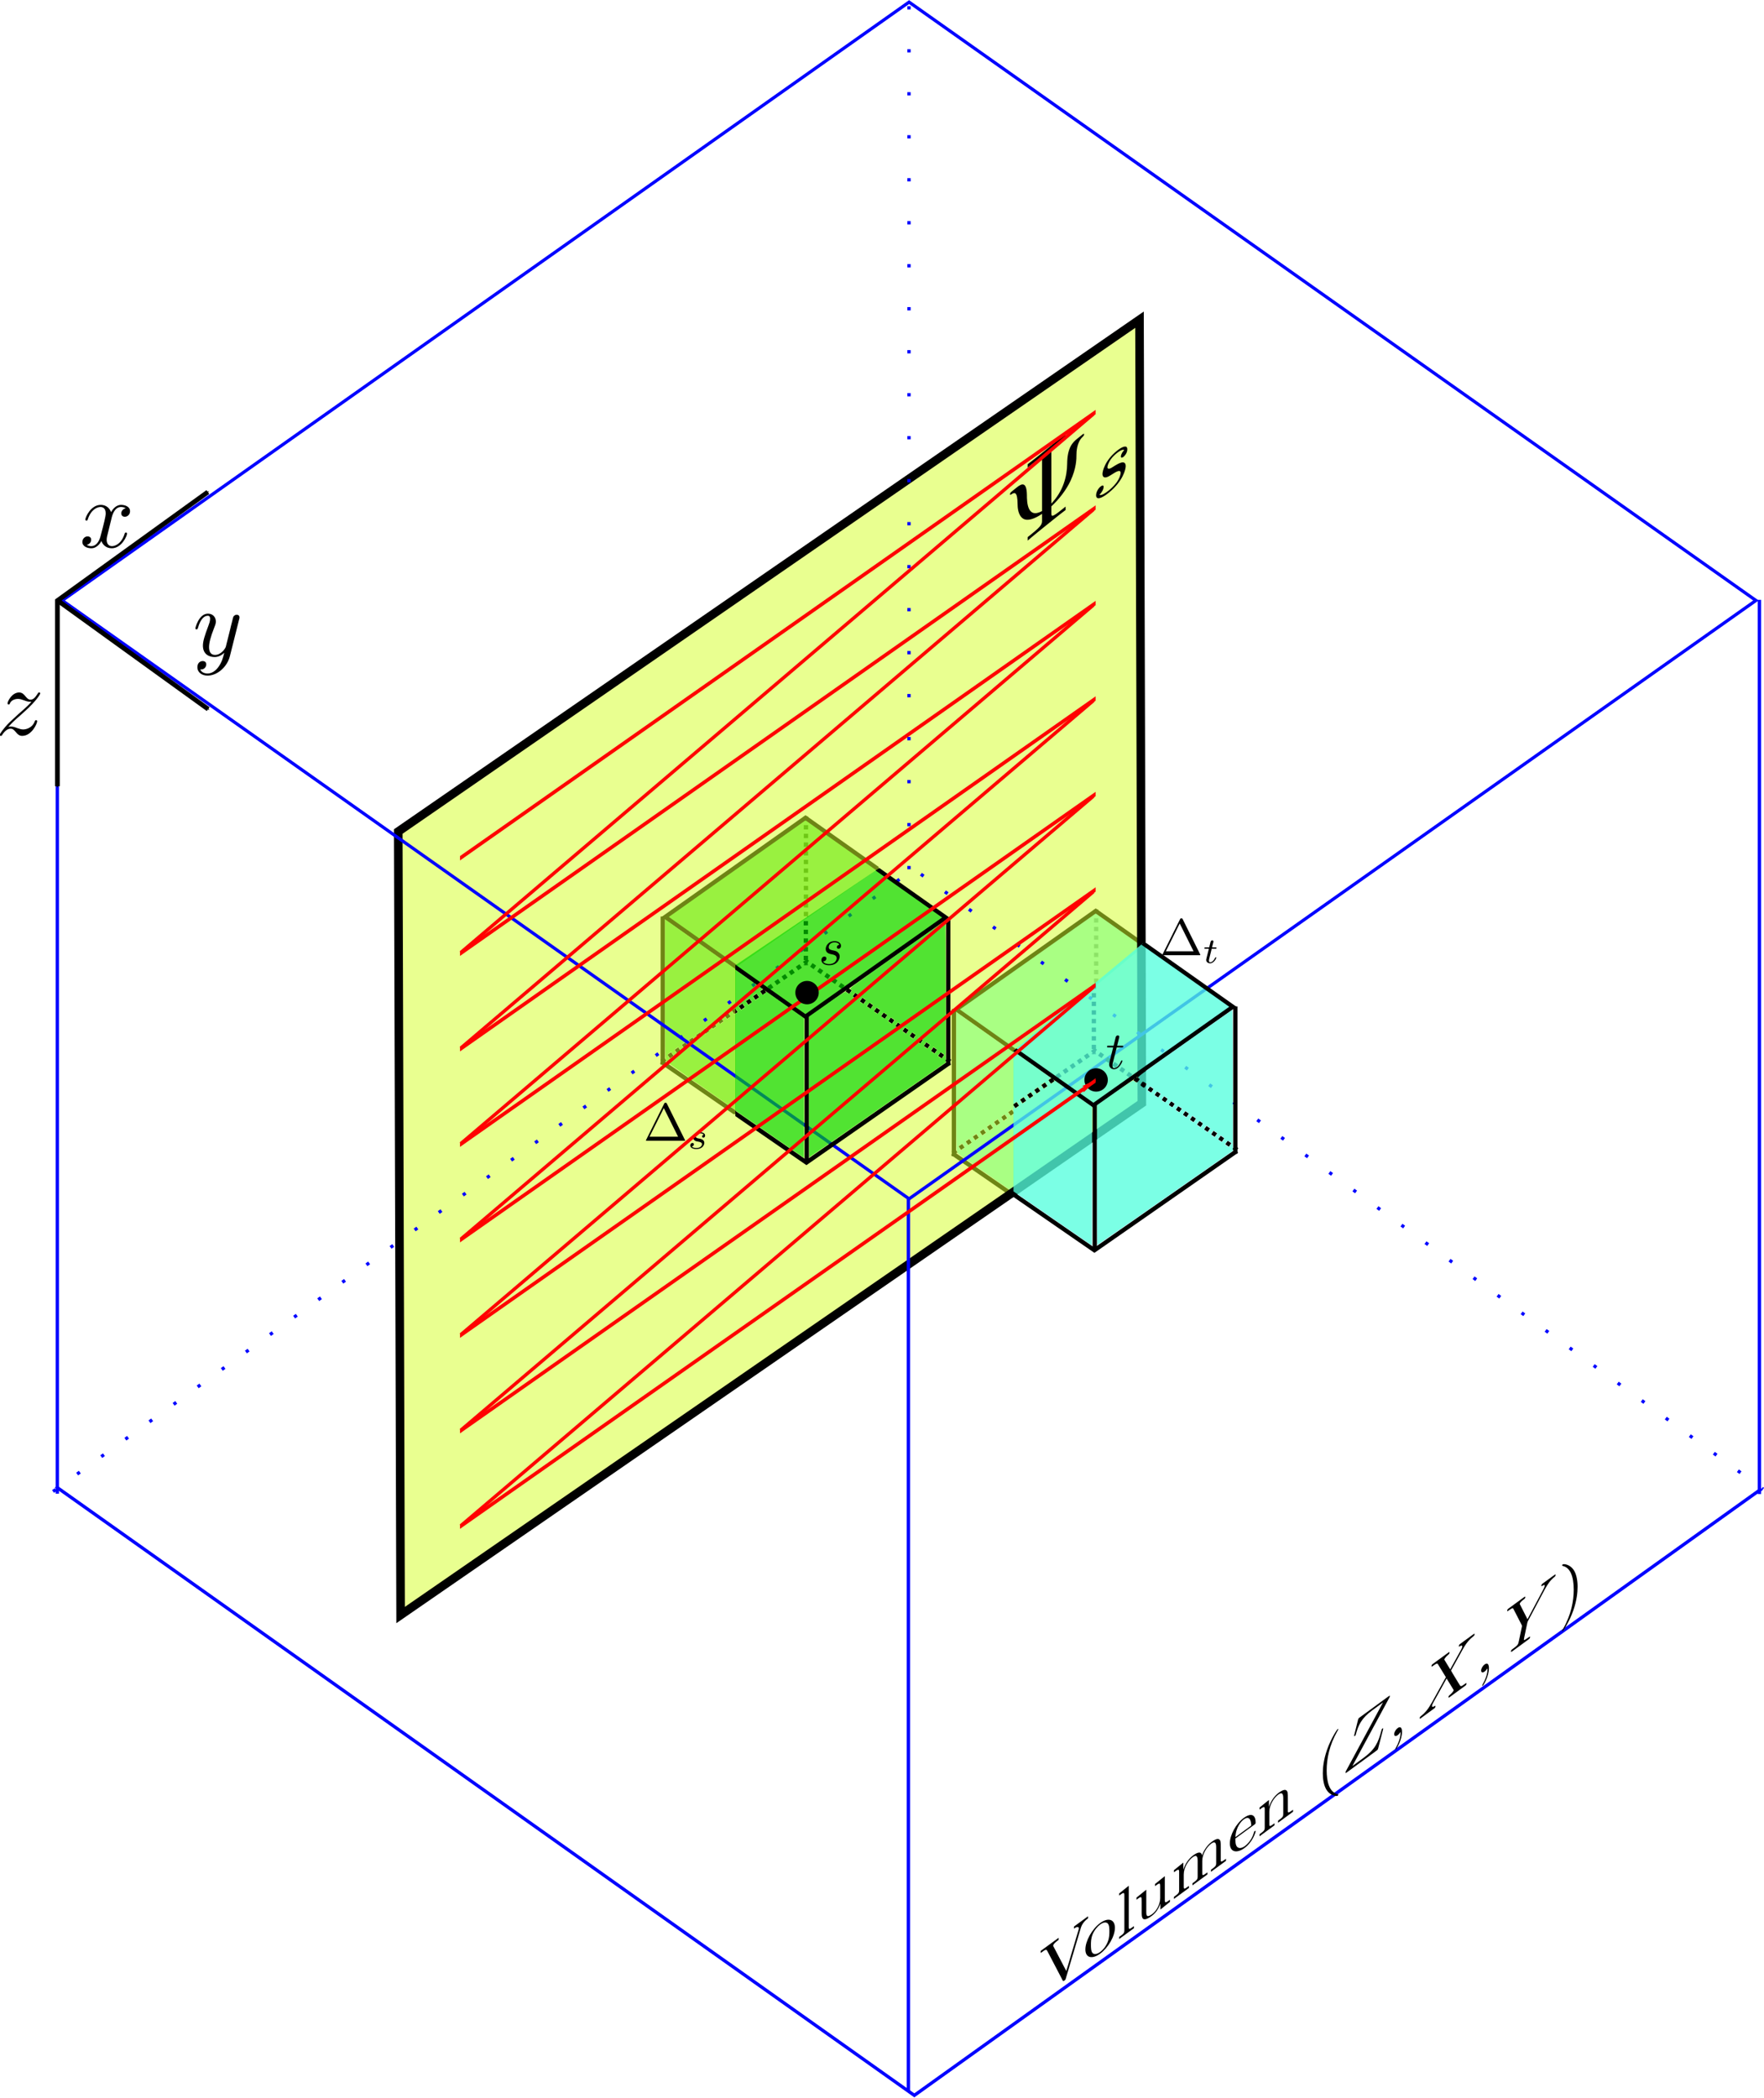 <?xml version="1.0" encoding="UTF-8" standalone="no"?>
<!-- Created with Inkscape (http://www.inkscape.org/) -->

<svg
   xmlns:ns0="http://www.iki.fi/pav/software/textext/"
   xmlns:dc="http://purl.org/dc/elements/1.1/"
   xmlns:cc="http://creativecommons.org/ns#"
   xmlns:rdf="http://www.w3.org/1999/02/22-rdf-syntax-ns#"
   xmlns:svg="http://www.w3.org/2000/svg"
   xmlns="http://www.w3.org/2000/svg"
   xmlns:sodipodi="http://sodipodi.sourceforge.net/DTD/sodipodi-0.dtd"
   xmlns:inkscape="http://www.inkscape.org/namespaces/inkscape"
   sodipodi:docname="Patches_propuesta.svg"
   inkscape:version="0.91 r13725"
   version="1.1"
   id="svg8450"
   viewBox="0 0 801.866 953.104"
   height="268.987mm"
   width="226.304mm">
  <sodipodi:namedview
     fit-margin-bottom="0"
     fit-margin-right="0"
     fit-margin-left="0"
     fit-margin-top="0"
     inkscape:window-maximized="1"
     inkscape:window-y="24"
     inkscape:window-x="1345"
     inkscape:window-height="876"
     inkscape:window-width="1535"
     showgrid="false"
     inkscape:current-layer="layer1"
     inkscape:document-units="px"
     inkscape:cy="381.6396"
     inkscape:cx="375.25287"
     inkscape:zoom="0.5"
     inkscape:pageshadow="2"
     inkscape:pageopacity="0.0"
     borderopacity="1.0"
     bordercolor="#666666"
     pagecolor="#ffffff"
     id="base"
     showguides="false" />
  <defs
     id="defs8452">
    <marker
       inkscape:stockid="Arrow1Lend"
       orient="auto"
       refY="0"
       refX="0"
       id="Arrow1Lend"
       style="overflow:visible"
       inkscape:isstock="true">
      <path
         id="path5349"
         d="M 0,0 5,-5 -12.5,0 5,5 0,0 Z"
         style="fill:#ff0000;fill-opacity:1;fill-rule:evenodd;stroke:#ff0000;stroke-width:1pt;stroke-opacity:1"
         transform="matrix(-0.8,0,0,-0.8,-10,0)"
         inkscape:connector-curvature="0" />
    </marker>
    <marker
       inkscape:isstock="true"
       style="overflow:visible"
       id="marker4876"
       refX="0"
       refY="0"
       orient="auto"
       inkscape:stockid="Arrow1Mend">
      <path
         transform="matrix(-0.4,0,0,-0.4,-4,0)"
         style="fill:#000000;fill-opacity:1;fill-rule:evenodd;stroke:#000000;stroke-width:1pt;stroke-opacity:1"
         d="M 0,0 5,-5 -12.5,0 5,5 0,0 Z"
         id="path4878"
         inkscape:connector-curvature="0" />
    </marker>
    <marker
       inkscape:stockid="Arrow1Mstart"
       orient="auto"
       refY="0"
       refX="0"
       id="marker4806"
       style="overflow:visible"
       inkscape:isstock="true">
      <path
         inkscape:connector-curvature="0"
         id="path4808"
         d="M 0,0 5,-5 -12.5,0 5,5 0,0 Z"
         style="fill:#000000;fill-opacity:1;fill-rule:evenodd;stroke:#000000;stroke-width:1pt;stroke-opacity:1"
         transform="matrix(0.4,0,0,0.4,4,0)" />
    </marker>
    <marker
       inkscape:isstock="true"
       style="overflow:visible"
       id="Arrow1Mend"
       refX="0"
       refY="0"
       orient="auto"
       inkscape:stockid="Arrow1Mend">
      <path
         inkscape:connector-curvature="0"
         transform="matrix(-0.4,0,0,-0.4,-4,0)"
         style="fill:#000000;fill-opacity:1;fill-rule:evenodd;stroke:#000000;stroke-width:1pt;stroke-opacity:1"
         d="M 0,0 5,-5 -12.5,0 5,5 0,0 Z"
         id="path4233" />
    </marker>
    <inkscape:perspective
       id="perspective8998"
       inkscape:persp3d-origin="372.04726 : 350.7874 : 1"
       inkscape:vp_z="919.09452 : 839.03825 : 1"
       inkscape:vp_y="0 : 1000 : 0"
       inkscape:vp_x="1883.4273 : 1129.3007 : 1"
       sodipodi:type="inkscape:persp3d" />
    <marker
       inkscape:isstock="true"
       style="overflow:visible"
       id="Arrow1Mend-1"
       refX="0"
       refY="0"
       orient="auto"
       inkscape:stockid="Arrow1Mend">
      <path
         transform="matrix(-0.4,0,0,-0.4,-4,0)"
         style="fill:#000000;fill-opacity:1;fill-rule:evenodd;stroke:#000000;stroke-width:1pt;stroke-opacity:1"
         d="M 0,0 5,-5 -12.5,0 5,5 0,0 Z"
         id="path4233-4"
         inkscape:connector-curvature="0" />
    </marker>
    <marker
       inkscape:isstock="true"
       style="overflow:visible"
       id="Arrow1Mend-3"
       refX="0"
       refY="0"
       orient="auto"
       inkscape:stockid="Arrow1Mend">
      <path
         transform="matrix(-0.4,0,0,-0.4,-4,0)"
         style="fill:#000000;fill-opacity:1;fill-rule:evenodd;stroke:#000000;stroke-width:1pt;stroke-opacity:1"
         d="M 0,0 5,-5 -12.5,0 5,5 0,0 Z"
         id="path4233-3"
         inkscape:connector-curvature="0" />
    </marker>
    <marker
       inkscape:collect="always"
       inkscape:isstock="true"
       style="overflow:visible"
       id="Arrow1Mend-3-2"
       refX="0"
       refY="0"
       orient="auto"
       inkscape:stockid="Arrow1Mend">
      <path
         transform="matrix(-0.4,0,0,-0.4,-4,0)"
         style="fill:#000000;fill-opacity:1;fill-rule:evenodd;stroke:#000000;stroke-width:1pt;stroke-opacity:1"
         d="M 0,0 5,-5 -12.5,0 5,5 0,0 Z"
         id="path4233-3-1"
         inkscape:connector-curvature="0" />
    </marker>
    <clipPath
       id="clipPath4961"
       clipPathUnits="userSpaceOnUse">
      <path
         inkscape:connector-curvature="0"
         id="path4963"
         d="m 161.976,293.165 0,117.91 133.075,0 0,-174.021 -50.045,0 z"
         style="fill:none;fill-rule:evenodd;stroke:#000000;stroke-width:1.104px;stroke-linecap:butt;stroke-linejoin:miter;stroke-opacity:1" />
    </clipPath>
    <clipPath
       id="clipPath4967"
       clipPathUnits="userSpaceOnUse">
      <path
         inkscape:connector-curvature="0"
         id="path4969"
         d="m 162.296,294.507 82.302,-56.834 0,-44.891 -140.38,0 0,186.532 58.007,0 z"
         style="fill:none;fill-rule:evenodd;stroke:#000000;stroke-width:1.104px;stroke-linecap:butt;stroke-linejoin:miter;stroke-opacity:1" />
    </clipPath>
    <clipPath
       clipPathUnits="userSpaceOnUse"
       id="clipPath5696">
      <path
         style="fill:none;fill-rule:evenodd;stroke:#000000;stroke-width:1.277px;stroke-linecap:butt;stroke-linejoin:miter;stroke-opacity:1"
         d="m 155.035,374.123 0,-83.006 75.983,-62.893 -0.346,-48.044 -127.321,-1.354 0.451,232.52 z"
         id="path5698"
         inkscape:connector-curvature="0" />
    </clipPath>
    <clipPath
       clipPathUnits="userSpaceOnUse"
       id="clipPath5700">
      <path
         style="fill:none;fill-rule:evenodd;stroke:#000000;stroke-width:1.277px;stroke-linecap:butt;stroke-linejoin:miter;stroke-opacity:1"
         d="m 155.993,374.123 0,-83.006 75.344,-62.574 93.222,0 0,195.384 -176.867,0 z"
         id="path5702"
         inkscape:connector-curvature="0" />
    </clipPath>
  </defs>
  <g
     transform="translate(1550.585,-502.035)"
     id="layer1"
     inkscape:groupmode="layer"
     inkscape:label="Capa 1">
    <g
       transform="matrix(0.783,0,0,0.783,-1210.973,752.751)"
       id="g10644-2"
       clip-path="url(#clipPath5696)">
      <path
         style="fill:none;fill-rule:evenodd;stroke:#000000;stroke-width:2.5;stroke-linecap:butt;stroke-linejoin:miter;stroke-miterlimit:4;stroke-dasharray:2.5, 2.5;stroke-dashoffset:0;stroke-opacity:1"
         d="m 119.391,348.907 83.815,-57.816 82.706,57.599"
         id="path9247-2-2"
         inkscape:connector-curvature="0" />
      <path
         style="fill:none;fill-rule:evenodd;stroke:#000000;stroke-width:2.5;stroke-linecap:butt;stroke-linejoin:miter;stroke-miterlimit:4;stroke-dasharray:2.5, 2.5;stroke-dashoffset:0;stroke-opacity:1"
         d="m 202.655,207.644 0,85.447"
         id="path9249-7-5-4"
         inkscape:connector-curvature="0" />
      <rect
         style="fill:#55ffdd;fill-opacity:0.773;stroke:#000000;stroke-width:2.576;stroke-miterlimit:4;stroke-dasharray:none;stroke-dashoffset:0;stroke-opacity:1"
         id="rect4136-7-3-5-3"
         width="99.095"
         height="99.095"
         x="304.454"
         y="56.727"
         transform="matrix(0.817,0.577,-0.817,0.577,0,0)" />
      <path
         style="fill:none;fill-rule:evenodd;stroke:#000000;stroke-width:2.5;stroke-linecap:butt;stroke-linejoin:miter;stroke-miterlimit:4;stroke-dasharray:none;stroke-opacity:1"
         d="m 119.168,349.043 83.815,57.816 82.706,-57.599"
         id="path9247-26"
         inkscape:connector-curvature="0" />
      <path
         style="fill:none;fill-rule:evenodd;stroke:#000000;stroke-width:2.5;stroke-linecap:butt;stroke-linejoin:miter;stroke-miterlimit:4;stroke-dasharray:none;stroke-opacity:1"
         d="m 120.055,265.347 0,85.447"
         id="path9249-0"
         inkscape:connector-curvature="0" />
      <path
         style="fill:none;fill-rule:evenodd;stroke:#000000;stroke-width:2.5;stroke-linecap:butt;stroke-linejoin:miter;stroke-miterlimit:4;stroke-dasharray:none;stroke-opacity:1"
         d="m 203.179,321.642 0,85.447"
         id="path9249-7-3"
         inkscape:connector-curvature="0" />
      <path
         style="fill:none;fill-rule:evenodd;stroke:#000000;stroke-width:2.5;stroke-linecap:butt;stroke-linejoin:miter;stroke-miterlimit:4;stroke-dasharray:none;stroke-opacity:1"
         d="m 284.775,265.382 0,85.447"
         id="path9249-4-7"
         inkscape:connector-curvature="0" />
      <path
         style="fill:#55ffdd;fill-opacity:0.773;stroke:none;stroke-width:2.5;stroke-miterlimit:4;stroke-dasharray:2.5, 2.5;stroke-dashoffset:0;stroke-opacity:0.482"
         d="m 161.858,376.777 c -21.779,-15.043 -39.605,-27.562 -39.614,-27.821 -0.009,-0.258 -0.208,-0.817 -0.442,-1.242 -0.325,-0.589 -0.426,-10.245 -0.426,-40.728 l 0,-39.956 27.842,19.641 c 15.313,10.803 27.995,19.785 28.181,19.96 0.212,0.199 0.043,0.526 -0.448,0.87 -0.766,0.536 -0.77,0.579 -0.175,1.588 0.744,1.259 1.288,1.301 2.404,0.185 l 0.852,-0.852 10.8,7.62 10.8,7.62 0,40.254 c 0,22.14 -0.04,40.244 -0.088,40.232 -0.049,-0.012 -17.907,-12.329 -39.686,-27.372 z m -36.442,-30.36 1.035,-0.828 -0.797,-1.119 -0.797,-1.119 -1.033,0.736 c -0.568,0.405 -1.033,0.82 -1.033,0.922 0,0.32 1.203,2.24 1.402,2.238 0.104,-10e-4 0.655,-0.374 1.224,-0.83 z m 4.125,-2.728 c 1.064,-0.758 1.054,-1.009 -0.1,-2.551 -0.448,-0.598 -0.529,-0.588 -1.591,0.195 l -1.119,0.826 0.716,1.131 c 0.394,0.622 0.795,1.131 0.892,1.131 0.097,0 0.638,-0.329 1.202,-0.731 z m 4.916,-3.622 c 0,-0.417 -1.163,-2.368 -1.402,-2.352 -0.104,0.007 -0.649,0.389 -1.211,0.848 l -1.022,0.836 0.784,1.1 c 0.781,1.097 0.787,1.098 1.817,0.49 0.569,-0.336 1.034,-0.751 1.034,-0.922 z m 3.333,-2.136 1.035,-0.828 -0.797,-1.119 -0.797,-1.119 -1.033,0.736 c -0.568,0.405 -1.033,0.82 -1.033,0.922 0,0.32 1.203,2.24 1.402,2.238 0.104,-0.001 0.655,-0.374 1.224,-0.83 z m 4.526,-3.12 c 0.575,-0.44 0.568,-0.535 -0.12,-1.612 -0.759,-1.187 -1.002,-1.19 -2.516,-0.03 -0.575,0.44 -0.568,0.535 0.12,1.612 0.759,1.187 1.002,1.19 2.516,0.03 z m 4.515,-3.354 c 0,-0.32 -1.203,-2.24 -1.402,-2.238 -0.104,0.001 -0.655,0.374 -1.224,0.83 l -1.035,0.828 0.797,1.119 0.797,1.119 1.033,-0.736 c 0.568,-0.405 1.033,-0.82 1.033,-0.922 z m 3.333,-2.011 1.035,-0.828 -0.794,-1.114 c -0.63,-0.885 -0.922,-1.046 -1.417,-0.78 -1.341,0.718 -1.555,1.323 -0.873,2.477 0.35,0.592 0.721,1.076 0.825,1.075 0.104,-0.001 0.655,-0.374 1.224,-0.83 z m 4.526,-3.12 c 0.575,-0.44 0.568,-0.535 -0.123,-1.617 -0.864,-1.351 -0.909,-1.358 -2.152,-0.34 l -0.957,0.784 0.724,1.143 c 0.751,1.186 0.994,1.189 2.509,0.029 l 0,0 z m 4.515,-3.354 c 0,-0.32 -1.203,-2.24 -1.402,-2.238 -0.104,10e-4 -0.655,0.374 -1.224,0.83 l -1.035,0.828 0.797,1.119 0.797,1.119 1.033,-0.736 c 0.568,-0.405 1.033,-0.82 1.033,-0.922 z m 4.146,-2.841 c 0.051,-0.156 -0.265,-0.72 -0.701,-1.253 l -0.794,-0.97 -1.135,0.731 -1.135,0.731 0.781,1.191 0.781,1.191 1.056,-0.668 c 0.581,-0.368 1.097,-0.796 1.148,-0.952 z m 3.629,-3.812 c -0.863,-1.362 -1.042,-1.399 -2.205,-0.447 l -0.97,0.794 0.731,1.135 0.731,1.135 1.191,-0.781 1.191,-0.781 -0.668,-1.056 z m 4.599,-1.875 c 0,-0.348 -1.238,-2.198 -1.471,-2.198 -0.142,0 -0.692,0.374 -1.223,0.831 l -0.966,0.831 0.79,1.109 0.79,1.109 1.04,-0.769 c 0.572,-0.423 1.04,-0.834 1.04,-0.913 z m 4.146,-2.798 c 0.051,-0.156 -0.277,-0.746 -0.729,-1.311 l -0.822,-1.027 -1.094,0.809 -1.094,0.809 0.767,1.17 0.767,1.17 1.056,-0.668 c 0.581,-0.368 1.097,-0.796 1.148,-0.952 z"
         id="path10640-7"
         inkscape:connector-curvature="0" />
      <path
         style="fill:#55ffdd;fill-opacity:0.773;stroke:none;stroke-width:2.5;stroke-miterlimit:4;stroke-dasharray:2.5, 2.5;stroke-dashoffset:0;stroke-opacity:0.482"
         d="m 204.476,363.247 0.015,-40.57 10.452,-7.324 c 9.202,-6.448 10.514,-7.262 10.973,-6.804 1.253,1.253 1.793,1.277 2.619,0.117 l 0.787,-1.105 -0.795,-0.6 c -0.786,-0.593 -0.483,-0.821 26.702,-20.019 15.124,-10.681 27.629,-19.473 27.791,-19.539 0.161,-0.066 0.288,18.314 0.281,40.844 l -0.013,40.963 -39.211,27.304 c -21.566,15.017 -39.302,27.303 -39.413,27.303 -0.111,0 -0.195,-18.257 -0.187,-40.57 z m 77.419,-17.42 0.761,-1.068 -0.825,-0.688 c -1.125,-0.938 -1.539,-0.883 -2.394,0.319 l -0.733,1.03 0.974,0.727 c 1.267,0.945 1.322,0.938 2.217,-0.319 z m -4.148,-2.787 c 0.766,-1.297 0.791,-1.179 -0.433,-2.084 l -1.04,-0.769 -0.79,1.109 -0.79,1.109 0.966,0.831 c 1.228,1.057 1.354,1.045 2.087,-0.196 z m -4.05,-2.932 0.716,-1.131 -1.119,-0.826 c -1.062,-0.784 -1.143,-0.793 -1.591,-0.195 -1.14,1.523 -1.156,1.787 -0.152,2.536 1.268,0.946 1.309,0.938 2.147,-0.385 z m -4.157,-2.794 0.781,-1.096 -1.022,-0.836 c -0.562,-0.46 -1.107,-0.841 -1.211,-0.848 -0.104,-0.007 -0.487,0.491 -0.851,1.107 l -0.662,1.12 0.959,0.825 c 0.527,0.454 1.018,0.825 1.092,0.825 0.073,0 0.484,-0.493 0.914,-1.096 z m -4.138,-2.809 c 0.682,-1.154 0.468,-1.76 -0.873,-2.477 -0.495,-0.265 -0.788,-0.104 -1.417,0.78 l -0.794,1.114 1.035,0.828 c 0.569,0.455 1.12,0.829 1.224,0.83 0.104,10e-4 0.475,-0.483 0.825,-1.075 z m -3.64,-3.584 c 0.253,-0.459 0.093,-0.762 -0.699,-1.326 -0.565,-0.402 -1.106,-0.731 -1.202,-0.731 -0.097,0 -0.498,0.509 -0.892,1.131 l -0.716,1.131 1.119,0.826 c 1.204,0.888 1.375,0.815 2.39,-1.03 z m -3.916,-3.18 c 0.002,-0.277 -1.749,-1.705 -2.091,-1.705 -0.126,0 -0.522,0.495 -0.88,1.101 l -0.65,1.101 1.016,0.831 1.016,0.831 0.794,-0.959 c 0.437,-0.528 0.795,-1.067 0.795,-1.199 z m -4.614,-2.031 0.736,-1.033 -1.031,-0.734 c -0.567,-0.404 -1.115,-0.734 -1.218,-0.734 -0.103,0 -0.529,0.481 -0.947,1.068 l -0.761,1.068 0.825,0.688 c 1.126,0.938 1.539,0.883 2.397,-0.322 z m -4.119,-2.828 c 0.601,-1.017 0.596,-1.043 -0.337,-1.777 -1.132,-0.89 -1.408,-0.834 -2.181,0.45 -0.573,0.951 -0.565,1.001 0.293,1.662 1.194,0.921 1.512,0.873 2.225,-0.335 z m -4.057,-2.962 c 0.578,-0.962 0.57,-1.009 -0.289,-1.672 -1.2,-0.926 -1.511,-0.874 -2.248,0.374 -0.623,1.054 -0.62,1.082 0.189,1.761 1.049,0.881 1.607,0.771 2.348,-0.463 z m -4.152,-2.759 c 0.829,-1.164 0.827,-1.169 -0.887,-2.144 -0.574,-0.327 -0.817,-0.225 -1.507,0.631 l -0.823,1.02 0.977,0.794 c 1.251,1.016 1.309,1.008 2.241,-0.3 z m -4.119,-2.842 c 0.654,-1.107 0.653,-1.113 -0.189,-1.76 -1.128,-0.868 -1.54,-0.829 -2.218,0.206 -0.765,1.168 -0.731,1.34 0.401,2.042 1.275,0.79 1.246,0.797 2.006,-0.489 z m -4.074,-2.807 c 0.443,-0.599 0.751,-1.129 0.685,-1.178 -0.926,-0.693 -1.944,-1.269 -2.243,-1.269 -0.206,0 -0.649,0.463 -0.984,1.03 -0.601,1.017 -0.596,1.039 0.366,1.757 1.254,0.936 1.231,0.94 2.176,-0.339 z"
         id="path10642-7"
         inkscape:connector-curvature="0" />
    </g>
    <g
       clip-path="url(#clipPath4967)"
       transform="matrix(0.788,0,0,0.788,-1343.909,709.379)"
       id="g10644-2-5">
      <path
         style="fill:none;fill-rule:evenodd;stroke:#000000;stroke-width:2.5;stroke-linecap:butt;stroke-linejoin:miter;stroke-miterlimit:4;stroke-dasharray:2.5, 2.5;stroke-dashoffset:0;stroke-opacity:1"
         d="m 119.391,348.907 83.815,-57.816 82.706,57.599"
         id="path9247-2-2-3"
         inkscape:connector-curvature="0" />
      <path
         style="fill:none;fill-rule:evenodd;stroke:#000000;stroke-width:2.5;stroke-linecap:butt;stroke-linejoin:miter;stroke-miterlimit:4;stroke-dasharray:2.5, 2.5;stroke-dashoffset:0;stroke-opacity:1"
         d="m 202.655,207.644 0,85.447"
         id="path9249-7-5-4-5"
         inkscape:connector-curvature="0" />
      <rect
         style="fill:#00d400;fill-opacity:0.651;stroke:#000000;stroke-width:2.576;stroke-miterlimit:4;stroke-dasharray:none;stroke-dashoffset:0;stroke-opacity:1"
         id="rect4136-7-3-5-3-6"
         width="99.095"
         height="99.095"
         x="304.454"
         y="56.727"
         transform="matrix(0.817,0.577,-0.817,0.577,0,0)" />
      <path
         style="fill:none;fill-rule:evenodd;stroke:#000000;stroke-width:2.5;stroke-linecap:butt;stroke-linejoin:miter;stroke-miterlimit:4;stroke-dasharray:none;stroke-opacity:1"
         d="m 119.168,349.043 83.815,57.816 82.706,-57.599"
         id="path9247-26-2"
         inkscape:connector-curvature="0" />
      <path
         style="fill:none;fill-rule:evenodd;stroke:#000000;stroke-width:2.5;stroke-linecap:butt;stroke-linejoin:miter;stroke-miterlimit:4;stroke-dasharray:none;stroke-opacity:1"
         d="m 120.055,265.347 0,85.447"
         id="path9249-0-9"
         inkscape:connector-curvature="0" />
      <path
         style="fill:none;fill-rule:evenodd;stroke:#000000;stroke-width:2.5;stroke-linecap:butt;stroke-linejoin:miter;stroke-miterlimit:4;stroke-dasharray:none;stroke-opacity:1"
         d="m 203.179,321.642 0,85.447"
         id="path9249-7-3-1"
         inkscape:connector-curvature="0" />
      <path
         style="fill:none;fill-rule:evenodd;stroke:#000000;stroke-width:2.5;stroke-linecap:butt;stroke-linejoin:miter;stroke-miterlimit:4;stroke-dasharray:none;stroke-opacity:1"
         d="m 284.775,265.382 0,85.447"
         id="path9249-4-7-2"
         inkscape:connector-curvature="0" />
      <path
         style="fill:#00d400;fill-opacity:0.651;stroke:none;stroke-width:2.5;stroke-miterlimit:4;stroke-dasharray:2.5, 2.5;stroke-dashoffset:0;stroke-opacity:0.482"
         d="m 161.858,376.777 c -21.779,-15.043 -39.605,-27.562 -39.614,-27.821 -0.009,-0.258 -0.208,-0.817 -0.442,-1.242 -0.325,-0.589 -0.426,-10.245 -0.426,-40.728 l 0,-39.956 27.842,19.641 c 15.313,10.803 27.995,19.785 28.181,19.96 0.212,0.199 0.043,0.526 -0.448,0.87 -0.766,0.536 -0.77,0.579 -0.175,1.588 0.744,1.259 1.288,1.301 2.404,0.185 l 0.852,-0.852 10.8,7.62 10.8,7.62 0,40.254 c 0,22.14 -0.04,40.244 -0.088,40.232 -0.049,-0.012 -17.907,-12.329 -39.686,-27.372 z m -36.442,-30.36 1.035,-0.828 -0.797,-1.119 -0.797,-1.119 -1.033,0.736 c -0.568,0.405 -1.033,0.82 -1.033,0.922 0,0.32 1.203,2.24 1.402,2.238 0.104,-10e-4 0.655,-0.374 1.224,-0.83 z m 4.125,-2.728 c 1.064,-0.758 1.054,-1.009 -0.1,-2.551 -0.448,-0.598 -0.529,-0.588 -1.591,0.195 l -1.119,0.826 0.716,1.131 c 0.394,0.622 0.795,1.131 0.892,1.131 0.097,0 0.638,-0.329 1.202,-0.731 z m 4.916,-3.622 c 0,-0.417 -1.163,-2.368 -1.402,-2.352 -0.104,0.007 -0.649,0.389 -1.211,0.848 l -1.022,0.836 0.784,1.1 c 0.781,1.097 0.787,1.098 1.817,0.49 0.569,-0.336 1.034,-0.751 1.034,-0.922 z m 3.333,-2.136 1.035,-0.828 -0.797,-1.119 -0.797,-1.119 -1.033,0.736 c -0.568,0.405 -1.033,0.82 -1.033,0.922 0,0.32 1.203,2.24 1.402,2.238 0.104,-0.001 0.655,-0.374 1.224,-0.83 z m 4.526,-3.12 c 0.575,-0.44 0.568,-0.535 -0.12,-1.612 -0.759,-1.187 -1.002,-1.19 -2.516,-0.03 -0.575,0.44 -0.568,0.535 0.12,1.612 0.759,1.187 1.002,1.19 2.516,0.03 z m 4.515,-3.354 c 0,-0.32 -1.203,-2.24 -1.402,-2.238 -0.104,0.001 -0.655,0.374 -1.224,0.83 l -1.035,0.828 0.797,1.119 0.797,1.119 1.033,-0.736 c 0.568,-0.405 1.033,-0.82 1.033,-0.922 z m 3.333,-2.011 1.035,-0.828 -0.794,-1.114 c -0.63,-0.885 -0.922,-1.046 -1.417,-0.78 -1.341,0.718 -1.555,1.323 -0.873,2.477 0.35,0.592 0.721,1.076 0.825,1.075 0.104,-0.001 0.655,-0.374 1.224,-0.83 z m 4.526,-3.12 c 0.575,-0.44 0.568,-0.535 -0.123,-1.617 -0.864,-1.351 -0.909,-1.358 -2.152,-0.34 l -0.957,0.784 0.724,1.143 c 0.751,1.186 0.994,1.189 2.509,0.029 l 0,0 z m 4.515,-3.354 c 0,-0.32 -1.203,-2.24 -1.402,-2.238 -0.104,10e-4 -0.655,0.374 -1.224,0.83 l -1.035,0.828 0.797,1.119 0.797,1.119 1.033,-0.736 c 0.568,-0.405 1.033,-0.82 1.033,-0.922 z m 4.146,-2.841 c 0.051,-0.156 -0.265,-0.72 -0.701,-1.253 l -0.794,-0.97 -1.135,0.731 -1.135,0.731 0.781,1.191 0.781,1.191 1.056,-0.668 c 0.581,-0.368 1.097,-0.796 1.148,-0.952 z m 3.629,-3.812 c -0.863,-1.362 -1.042,-1.399 -2.205,-0.447 l -0.97,0.794 0.731,1.135 0.731,1.135 1.191,-0.781 1.191,-0.781 -0.668,-1.056 z m 4.599,-1.875 c 0,-0.348 -1.238,-2.198 -1.471,-2.198 -0.142,0 -0.692,0.374 -1.223,0.831 l -0.966,0.831 0.79,1.109 0.79,1.109 1.04,-0.769 c 0.572,-0.423 1.04,-0.834 1.04,-0.913 z m 4.146,-2.798 c 0.051,-0.156 -0.277,-0.746 -0.729,-1.311 l -0.822,-1.027 -1.094,0.809 -1.094,0.809 0.767,1.17 0.767,1.17 1.056,-0.668 c 0.581,-0.368 1.097,-0.796 1.148,-0.952 z"
         id="path10640-7-7"
         inkscape:connector-curvature="0" />
      <path
         style="fill:#00d400;fill-opacity:0.651;stroke:none;stroke-width:2.5;stroke-miterlimit:4;stroke-dasharray:2.5, 2.5;stroke-dashoffset:0;stroke-opacity:0.482"
         d="m 204.476,363.247 0.015,-40.57 10.452,-7.324 c 9.202,-6.448 10.514,-7.262 10.973,-6.804 1.253,1.253 1.793,1.277 2.619,0.117 l 0.787,-1.105 -0.795,-0.6 c -0.786,-0.593 -0.483,-0.821 26.702,-20.019 15.124,-10.681 27.629,-19.473 27.791,-19.539 0.161,-0.066 0.288,18.314 0.281,40.844 l -0.013,40.963 -39.211,27.304 c -21.566,15.017 -39.302,27.303 -39.413,27.303 -0.111,0 -0.195,-18.257 -0.187,-40.57 z m 77.419,-17.42 0.761,-1.068 -0.825,-0.688 c -1.125,-0.938 -1.539,-0.883 -2.394,0.319 l -0.733,1.03 0.974,0.727 c 1.267,0.945 1.322,0.938 2.217,-0.319 z m -4.148,-2.787 c 0.766,-1.297 0.791,-1.179 -0.433,-2.084 l -1.04,-0.769 -0.79,1.109 -0.79,1.109 0.966,0.831 c 1.228,1.057 1.354,1.045 2.087,-0.196 z m -4.05,-2.932 0.716,-1.131 -1.119,-0.826 c -1.062,-0.784 -1.143,-0.793 -1.591,-0.195 -1.14,1.523 -1.156,1.787 -0.152,2.536 1.268,0.946 1.309,0.938 2.147,-0.385 z m -4.157,-2.794 0.781,-1.096 -1.022,-0.836 c -0.562,-0.46 -1.107,-0.841 -1.211,-0.848 -0.104,-0.007 -0.487,0.491 -0.851,1.107 l -0.662,1.12 0.959,0.825 c 0.527,0.454 1.018,0.825 1.092,0.825 0.073,0 0.484,-0.493 0.914,-1.096 z m -4.138,-2.809 c 0.682,-1.154 0.468,-1.76 -0.873,-2.477 -0.495,-0.265 -0.788,-0.104 -1.417,0.78 l -0.794,1.114 1.035,0.828 c 0.569,0.455 1.12,0.829 1.224,0.83 0.104,10e-4 0.475,-0.483 0.825,-1.075 z m -3.64,-3.584 c 0.253,-0.459 0.093,-0.762 -0.699,-1.326 -0.565,-0.402 -1.106,-0.731 -1.202,-0.731 -0.097,0 -0.498,0.509 -0.892,1.131 l -0.716,1.131 1.119,0.826 c 1.204,0.888 1.375,0.815 2.39,-1.03 z m -3.916,-3.18 c 0.002,-0.277 -1.749,-1.705 -2.091,-1.705 -0.126,0 -0.522,0.495 -0.88,1.101 l -0.65,1.101 1.016,0.831 1.016,0.831 0.794,-0.959 c 0.437,-0.528 0.795,-1.067 0.795,-1.199 z m -4.614,-2.031 0.736,-1.033 -1.031,-0.734 c -0.567,-0.404 -1.115,-0.734 -1.218,-0.734 -0.103,0 -0.529,0.481 -0.947,1.068 l -0.761,1.068 0.825,0.688 c 1.126,0.938 1.539,0.883 2.397,-0.322 z m -4.119,-2.828 c 0.601,-1.017 0.596,-1.043 -0.337,-1.777 -1.132,-0.89 -1.408,-0.834 -2.181,0.45 -0.573,0.951 -0.565,1.001 0.293,1.662 1.194,0.921 1.512,0.873 2.225,-0.335 z m -4.057,-2.962 c 0.578,-0.962 0.57,-1.009 -0.289,-1.672 -1.2,-0.926 -1.511,-0.874 -2.248,0.374 -0.623,1.054 -0.62,1.082 0.189,1.761 1.049,0.881 1.607,0.771 2.348,-0.463 z m -4.152,-2.759 c 0.829,-1.164 0.827,-1.169 -0.887,-2.144 -0.574,-0.327 -0.817,-0.225 -1.507,0.631 l -0.823,1.02 0.977,0.794 c 1.251,1.016 1.309,1.008 2.241,-0.3 z m -4.119,-2.842 c 0.654,-1.107 0.653,-1.113 -0.189,-1.76 -1.128,-0.868 -1.54,-0.829 -2.218,0.206 -0.765,1.168 -0.731,1.34 0.401,2.042 1.275,0.79 1.246,0.797 2.006,-0.489 z m -4.074,-2.807 c 0.443,-0.599 0.751,-1.129 0.685,-1.178 -0.926,-0.693 -1.944,-1.269 -2.243,-1.269 -0.206,0 -0.649,0.463 -0.984,1.03 -0.601,1.017 -0.596,1.039 0.366,1.757 1.254,0.936 1.231,0.94 2.176,-0.339 z"
         id="path10642-7-0"
         inkscape:connector-curvature="0" />
    </g>
    <rect
       transform="matrix(0.003,1,-0.823,0.568,0,0)"
       y="1254.435"
       x="-65.228"
       height="409.422"
       width="356.01"
       id="rect4136-7-3-5-0"
       style="fill:#d4ff2a;fill-opacity:0.518;stroke:#000000;stroke-width:4.726;stroke-miterlimit:4;stroke-dasharray:none;stroke-dashoffset:0;stroke-opacity:1" />
    <g
       id="g10821"
       transform="matrix(0.601,0,0,0.601,-485.36,396.226)">
      <path
         style="fill:none;fill-rule:evenodd;stroke:#0000ff;stroke-width:2.5;stroke-linecap:butt;stroke-linejoin:miter;stroke-miterlimit:4;stroke-dasharray:2.5, 20;stroke-dashoffset:0;stroke-opacity:1"
         d="m -1732.299,1303.658 651.011,-470.64 642.4,468.871"
         id="path9247-2-1-3"
         inkscape:connector-curvature="0" />
      <path
         style="fill:none;fill-rule:evenodd;stroke:#0000ff;stroke-width:2.5;stroke-linecap:butt;stroke-linejoin:miter;stroke-miterlimit:4;stroke-dasharray:2.5, 30;stroke-dashoffset:0;stroke-opacity:1"
         d="m -1084.897,180.729 0,668.036"
         id="path9249-7-5-7-5"
         inkscape:connector-curvature="0" />
      <rect
         style="fill:none;fill-opacity:0.483;stroke:#0000ff;stroke-width:2.576;stroke-miterlimit:4;stroke-dasharray:none;stroke-dashoffset:0;stroke-opacity:1"
         id="rect4136-7-3-5-0-7"
         width="784.008"
         height="784.008"
         x="-509.971"
         y="817.858"
         transform="matrix(0.817,0.577,-0.817,0.577,0,0)" />
      <path
         style="fill:none;fill-rule:evenodd;stroke:#0000ff;stroke-width:2.5;stroke-linecap:butt;stroke-linejoin:miter;stroke-miterlimit:4;stroke-dasharray:none;stroke-opacity:1"
         d="m -1730.239,1299.896 649.373,460.286 640.783,-458.556"
         id="path9247-8-2"
         inkscape:connector-curvature="0" />
      <path
         style="fill:none;fill-rule:evenodd;stroke:#0000ff;stroke-width:2.5;stroke-linecap:butt;stroke-linejoin:miter;stroke-miterlimit:4;stroke-dasharray:none;stroke-opacity:1"
         d="m -1729.075,629.261 0,676.029"
         id="path9249-9-1"
         inkscape:connector-curvature="0" />
      <path
         style="fill:none;fill-rule:evenodd;stroke:#0000ff;stroke-width:2.5;stroke-linecap:butt;stroke-linejoin:miter;stroke-miterlimit:4;stroke-dasharray:none;stroke-opacity:1"
         d="m -1085.35,1081.245 0,676.029"
         id="path9249-7-1-4"
         inkscape:connector-curvature="0" />
      <path
         style="fill:none;fill-rule:evenodd;stroke:#0000ff;stroke-width:2.5;stroke-linecap:butt;stroke-linejoin:miter;stroke-miterlimit:4;stroke-dasharray:none;stroke-opacity:1"
         d="m -441.676,629.542 0,676.029"
         id="path9249-4-2-3"
         inkscape:connector-curvature="0" />
    </g>
    <g
       id="g3776"
       transform="matrix(5.099,-4.107,0,-5.099,-2233.659,5025.328)"
       xml:space="preserve"
       stroke-miterlimit="10.433"
       font-style="normal"
       font-variant="normal"
       font-weight="normal"
       font-stretch="normal"
       font-size-adjust="none"
       letter-spacing="normal"
       word-spacing="normal"
       ns0:text="$\\Psi_s$\n\n"
       ns0:preamble=""
       style="font-style:normal;font-variant:normal;font-weight:normal;font-stretch:normal;letter-spacing:normal;word-spacing:normal;text-anchor:start;fill:none;fill-opacity:1;fill-rule:evenodd;stroke:#000000;stroke-linecap:butt;stroke-linejoin:miter;stroke-miterlimit:10.433;stroke-dasharray:none;stroke-dashoffset:0;stroke-opacity:1"><path
         style="fill:#000000;stroke-width:0"
         inkscape:connector-curvature="0"
         d="m 227.69,663.25 0,0.03 0,0.03 0,0.03 0,0.03 0,0.02 0,0.03 0.01,0.02 0,0.03 0.01,0.02 0.01,0.02 0.01,0.02 0.01,0.02 0.01,0.02 0.02,0.02 0.01,0.01 0.03,0.02 0.02,0.01 0.01,0.01 0.02,0 0.01,0.01 0.02,0.01 0.01,0 0.02,0.01 0.02,0 0.01,0.01 0.02,0 0.02,0.01 0.03,0 0.02,0 0.02,0.01 0.03,0 0.02,0 0.03,0.01 0.03,0 0.02,0 0.03,0.01 0.04,0 0.03,0 0.03,0 0.04,0 0.03,0 0.04,0.01 0.04,0 0.04,0 0.04,0 0.04,0 0.04,0 0.33,0 0,0.31 c -0.36,-0.03 -1.27,-0.03 -1.68,-0.03 -0.41,0 -1.34,0 -1.7,0.03 l 0,-0.31 0.33,0 c 0.95,0 0.95,-0.13 0.95,-0.48 l 0,-4.42 c -1.31,0.34 -1.35,1.88 -1.35,2.53 -0.02,1.2 -0.45,1.39 -0.89,1.39 l -0.37,0 c -0.15,0 -0.25,0 -0.25,-0.11 0,-0.05 0.03,-0.1 0.09,-0.11 0.33,-0.04 0.58,-0.18 0.59,-1.35 0,-0.23 0.03,-1.02 0.51,-1.69 0.38,-0.53 0.99,-0.82 1.67,-0.91 l 0,-0.56 c 0,-0.34 0,-0.48 -0.95,-0.48 l -0.33,0 0,-0.31 c 0.36,0.03 1.28,0.03 1.69,0.03 0.41,0 1.33,0 1.69,-0.03 l 0,0.31 -0.33,0 c -0.94,0 -0.94,0.13 -0.94,0.48 l 0,0.56 c 0.71,0.09 1.32,0.39 1.71,0.9 0.52,0.71 0.53,1.5 0.53,1.94 0,0.16 0.01,1.04 0.55,1.11 0.06,0.01 0.13,0.02 0.13,0.11 0,0.11 -0.08,0.11 -0.24,0.11 l -0.38,0 c -0.39,0 -0.88,-0.07 -0.89,-1.51 -0.01,-1.1 -0.34,-2.15 -1.41,-2.41 z"
         id="path3778" /><path
         style="fill:#000000;stroke-width:0"
         inkscape:connector-curvature="0"
         d="m 234.19,658.36 -0.02,0 -0.02,-0.01 -0.01,0 -0.02,-0.01 -0.01,0 -0.02,-0.01 -0.01,-0.01 -0.02,-0.01 -0.01,-0.01 -0.01,0 -0.01,-0.01 -0.02,-0.01 -0.01,-0.01 -0.01,-0.01 -0.01,-0.01 -0.01,-0.02 -0.01,-0.01 -0.01,-0.01 0,-0.01 -0.01,-0.01 -0.01,-0.01 -0.01,-0.02 0,-0.01 -0.01,-0.01 0,-0.01 -0.01,-0.02 0,-0.01 0,-0.01 0,-0.02 -0.01,-0.01 0,-0.01 0,-0.02 c 0,-0.16 0.14,-0.22 0.23,-0.22 0.07,0 0.34,0.04 0.34,0.4 0,0.45 -0.5,0.61 -0.93,0.61 -1.09,0 -1.28,-0.81 -1.28,-1.02 0,-0.26 0.14,-0.43 0.24,-0.51 0.18,-0.14 0.31,-0.17 0.79,-0.25 0.15,-0.03 0.59,-0.11 0.59,-0.46 0,-0.12 -0.08,-0.39 -0.37,-0.56 -0.27,-0.15 -0.61,-0.15 -0.7,-0.15 -0.27,0 -0.67,0.06 -0.83,0.29 0.23,0.03 0.38,0.2 0.38,0.4 0,0.17 -0.12,0.25 -0.27,0.25 -0.2,0 -0.4,-0.16 -0.4,-0.46 0,-0.42 0.44,-0.68 1.12,-0.68 1.28,0 1.52,0.88 1.52,1.15 0,0.64 -0.71,0.77 -0.96,0.82 -0.07,0.01 -0.24,0.04 -0.28,0.05 -0.26,0.05 -0.39,0.2 -0.39,0.35 0,0.16 0.13,0.35 0.28,0.45 0.19,0.12 0.43,0.13 0.55,0.13 0.15,0 0.51,-0.02 0.67,-0.26 z"
         id="path3780" /></g>    <g
       transform="matrix(0.783,0,0,0.783,-1212.027,751.528)"
       id="g10644-2-1"
       clip-path="url(#clipPath5700)">
      <path
         style="fill:none;fill-rule:evenodd;stroke:#000000;stroke-width:2.5;stroke-linecap:butt;stroke-linejoin:miter;stroke-miterlimit:4;stroke-dasharray:2.5, 2.5;stroke-dashoffset:0;stroke-opacity:1"
         d="m 119.391,348.907 83.815,-57.816 82.706,57.599"
         id="path9247-2-2-5"
         inkscape:connector-curvature="0" />
      <path
         style="fill:none;fill-rule:evenodd;stroke:#000000;stroke-width:2.5;stroke-linecap:butt;stroke-linejoin:miter;stroke-miterlimit:4;stroke-dasharray:2.5, 2.5;stroke-dashoffset:0;stroke-opacity:1"
         d="m 202.655,207.644 0,85.447"
         id="path9249-7-5-4-54"
         inkscape:connector-curvature="0" />
      <rect
         style="fill:#55ffdd;fill-opacity:0.773;stroke:#000000;stroke-width:2.576;stroke-miterlimit:4;stroke-dasharray:none;stroke-dashoffset:0;stroke-opacity:1"
         id="rect4136-7-3-5-3-7"
         width="99.095"
         height="99.095"
         x="304.454"
         y="56.727"
         transform="matrix(0.817,0.577,-0.817,0.577,0,0)" />
      <path
         style="fill:none;fill-rule:evenodd;stroke:#000000;stroke-width:2.5;stroke-linecap:butt;stroke-linejoin:miter;stroke-miterlimit:4;stroke-dasharray:none;stroke-opacity:1"
         d="m 119.168,349.043 83.815,57.816 82.706,-57.599"
         id="path9247-26-6"
         inkscape:connector-curvature="0" />
      <path
         style="fill:none;fill-rule:evenodd;stroke:#000000;stroke-width:2.5;stroke-linecap:butt;stroke-linejoin:miter;stroke-miterlimit:4;stroke-dasharray:none;stroke-opacity:1"
         d="m 120.055,265.347 0,85.447"
         id="path9249-0-5"
         inkscape:connector-curvature="0" />
      <path
         style="fill:none;fill-rule:evenodd;stroke:#000000;stroke-width:2.5;stroke-linecap:butt;stroke-linejoin:miter;stroke-miterlimit:4;stroke-dasharray:none;stroke-opacity:1"
         d="m 203.179,321.642 0,85.447"
         id="path9249-7-3-6"
         inkscape:connector-curvature="0" />
      <path
         style="fill:none;fill-rule:evenodd;stroke:#000000;stroke-width:2.5;stroke-linecap:butt;stroke-linejoin:miter;stroke-miterlimit:4;stroke-dasharray:none;stroke-opacity:1"
         d="m 284.775,265.382 0,85.447"
         id="path9249-4-7-9"
         inkscape:connector-curvature="0" />
      <path
         style="fill:#55ffdd;fill-opacity:0.773;stroke:none;stroke-width:2.5;stroke-miterlimit:4;stroke-dasharray:2.5, 2.5;stroke-dashoffset:0;stroke-opacity:0.482"
         d="m 161.858,376.777 c -21.779,-15.043 -39.605,-27.562 -39.614,-27.821 -0.009,-0.258 -0.208,-0.817 -0.442,-1.242 -0.325,-0.589 -0.426,-10.245 -0.426,-40.728 l 0,-39.956 27.842,19.641 c 15.313,10.803 27.995,19.785 28.181,19.96 0.212,0.199 0.043,0.526 -0.448,0.87 -0.766,0.536 -0.77,0.579 -0.175,1.588 0.744,1.259 1.288,1.301 2.404,0.185 l 0.852,-0.852 10.8,7.62 10.8,7.62 0,40.254 c 0,22.14 -0.04,40.244 -0.088,40.232 -0.049,-0.012 -17.907,-12.329 -39.686,-27.372 z m -36.442,-30.36 1.035,-0.828 -0.797,-1.119 -0.797,-1.119 -1.033,0.736 c -0.568,0.405 -1.033,0.82 -1.033,0.922 0,0.32 1.203,2.24 1.402,2.238 0.104,-10e-4 0.655,-0.374 1.224,-0.83 z m 4.125,-2.728 c 1.064,-0.758 1.054,-1.009 -0.1,-2.551 -0.448,-0.598 -0.529,-0.588 -1.591,0.195 l -1.119,0.826 0.716,1.131 c 0.394,0.622 0.795,1.131 0.892,1.131 0.097,0 0.638,-0.329 1.202,-0.731 z m 4.916,-3.622 c 0,-0.417 -1.163,-2.368 -1.402,-2.352 -0.104,0.007 -0.649,0.389 -1.211,0.848 l -1.022,0.836 0.784,1.1 c 0.781,1.097 0.787,1.098 1.817,0.49 0.569,-0.336 1.034,-0.751 1.034,-0.922 z m 3.333,-2.136 1.035,-0.828 -0.797,-1.119 -0.797,-1.119 -1.033,0.736 c -0.568,0.405 -1.033,0.82 -1.033,0.922 0,0.32 1.203,2.24 1.402,2.238 0.104,-0.001 0.655,-0.374 1.224,-0.83 z m 4.526,-3.12 c 0.575,-0.44 0.568,-0.535 -0.12,-1.612 -0.759,-1.187 -1.002,-1.19 -2.516,-0.03 -0.575,0.44 -0.568,0.535 0.12,1.612 0.759,1.187 1.002,1.19 2.516,0.03 z m 4.515,-3.354 c 0,-0.32 -1.203,-2.24 -1.402,-2.238 -0.104,0.001 -0.655,0.374 -1.224,0.83 l -1.035,0.828 0.797,1.119 0.797,1.119 1.033,-0.736 c 0.568,-0.405 1.033,-0.82 1.033,-0.922 z m 3.333,-2.011 1.035,-0.828 -0.794,-1.114 c -0.63,-0.885 -0.922,-1.046 -1.417,-0.78 -1.341,0.718 -1.555,1.323 -0.873,2.477 0.35,0.592 0.721,1.076 0.825,1.075 0.104,-0.001 0.655,-0.374 1.224,-0.83 z m 4.526,-3.12 c 0.575,-0.44 0.568,-0.535 -0.123,-1.617 -0.864,-1.351 -0.909,-1.358 -2.152,-0.34 l -0.957,0.784 0.724,1.143 c 0.751,1.186 0.994,1.189 2.509,0.029 l 0,0 z m 4.515,-3.354 c 0,-0.32 -1.203,-2.24 -1.402,-2.238 -0.104,10e-4 -0.655,0.374 -1.224,0.83 l -1.035,0.828 0.797,1.119 0.797,1.119 1.033,-0.736 c 0.568,-0.405 1.033,-0.82 1.033,-0.922 z m 4.146,-2.841 c 0.051,-0.156 -0.265,-0.72 -0.701,-1.253 l -0.794,-0.97 -1.135,0.731 -1.135,0.731 0.781,1.191 0.781,1.191 1.056,-0.668 c 0.581,-0.368 1.097,-0.796 1.148,-0.952 z m 3.629,-3.812 c -0.863,-1.362 -1.042,-1.399 -2.205,-0.447 l -0.97,0.794 0.731,1.135 0.731,1.135 1.191,-0.781 1.191,-0.781 -0.668,-1.056 z m 4.599,-1.875 c 0,-0.348 -1.238,-2.198 -1.471,-2.198 -0.142,0 -0.692,0.374 -1.223,0.831 l -0.966,0.831 0.79,1.109 0.79,1.109 1.04,-0.769 c 0.572,-0.423 1.04,-0.834 1.04,-0.913 z m 4.146,-2.798 c 0.051,-0.156 -0.277,-0.746 -0.729,-1.311 l -0.822,-1.027 -1.094,0.809 -1.094,0.809 0.767,1.17 0.767,1.17 1.056,-0.668 c 0.581,-0.368 1.097,-0.796 1.148,-0.952 z"
         id="path10640-7-3"
         inkscape:connector-curvature="0" />
      <path
         style="fill:#55ffdd;fill-opacity:0.773;stroke:none;stroke-width:2.5;stroke-miterlimit:4;stroke-dasharray:2.5, 2.5;stroke-dashoffset:0;stroke-opacity:0.482"
         d="m 204.476,363.247 0.015,-40.57 10.452,-7.324 c 9.202,-6.448 10.514,-7.262 10.973,-6.804 1.253,1.253 1.793,1.277 2.619,0.117 l 0.787,-1.105 -0.795,-0.6 c -0.786,-0.593 -0.483,-0.821 26.702,-20.019 15.124,-10.681 27.629,-19.473 27.791,-19.539 0.161,-0.066 0.288,18.314 0.281,40.844 l -0.013,40.963 -39.211,27.304 c -21.566,15.017 -39.302,27.303 -39.413,27.303 -0.111,0 -0.195,-18.257 -0.187,-40.57 z m 77.419,-17.42 0.761,-1.068 -0.825,-0.688 c -1.125,-0.938 -1.539,-0.883 -2.394,0.319 l -0.733,1.03 0.974,0.727 c 1.267,0.945 1.322,0.938 2.217,-0.319 z m -4.148,-2.787 c 0.766,-1.297 0.791,-1.179 -0.433,-2.084 l -1.04,-0.769 -0.79,1.109 -0.79,1.109 0.966,0.831 c 1.228,1.057 1.354,1.045 2.087,-0.196 z m -4.05,-2.932 0.716,-1.131 -1.119,-0.826 c -1.062,-0.784 -1.143,-0.793 -1.591,-0.195 -1.14,1.523 -1.156,1.787 -0.152,2.536 1.268,0.946 1.309,0.938 2.147,-0.385 z m -4.157,-2.794 0.781,-1.096 -1.022,-0.836 c -0.562,-0.46 -1.107,-0.841 -1.211,-0.848 -0.104,-0.007 -0.487,0.491 -0.851,1.107 l -0.662,1.12 0.959,0.825 c 0.527,0.454 1.018,0.825 1.092,0.825 0.073,0 0.484,-0.493 0.914,-1.096 z m -4.138,-2.809 c 0.682,-1.154 0.468,-1.76 -0.873,-2.477 -0.495,-0.265 -0.788,-0.104 -1.417,0.78 l -0.794,1.114 1.035,0.828 c 0.569,0.455 1.12,0.829 1.224,0.83 0.104,10e-4 0.475,-0.483 0.825,-1.075 z m -3.64,-3.584 c 0.253,-0.459 0.093,-0.762 -0.699,-1.326 -0.565,-0.402 -1.106,-0.731 -1.202,-0.731 -0.097,0 -0.498,0.509 -0.892,1.131 l -0.716,1.131 1.119,0.826 c 1.204,0.888 1.375,0.815 2.39,-1.03 z m -3.916,-3.18 c 0.002,-0.277 -1.749,-1.705 -2.091,-1.705 -0.126,0 -0.522,0.495 -0.88,1.101 l -0.65,1.101 1.016,0.831 1.016,0.831 0.794,-0.959 c 0.437,-0.528 0.795,-1.067 0.795,-1.199 z m -4.614,-2.031 0.736,-1.033 -1.031,-0.734 c -0.567,-0.404 -1.115,-0.734 -1.218,-0.734 -0.103,0 -0.529,0.481 -0.947,1.068 l -0.761,1.068 0.825,0.688 c 1.126,0.938 1.539,0.883 2.397,-0.322 z m -4.119,-2.828 c 0.601,-1.017 0.596,-1.043 -0.337,-1.777 -1.132,-0.89 -1.408,-0.834 -2.181,0.45 -0.573,0.951 -0.565,1.001 0.293,1.662 1.194,0.921 1.512,0.873 2.225,-0.335 z m -4.057,-2.962 c 0.578,-0.962 0.57,-1.009 -0.289,-1.672 -1.2,-0.926 -1.511,-0.874 -2.248,0.374 -0.623,1.054 -0.62,1.082 0.189,1.761 1.049,0.881 1.607,0.771 2.348,-0.463 z m -4.152,-2.759 c 0.829,-1.164 0.827,-1.169 -0.887,-2.144 -0.574,-0.327 -0.817,-0.225 -1.507,0.631 l -0.823,1.02 0.977,0.794 c 1.251,1.016 1.309,1.008 2.241,-0.3 z m -4.119,-2.842 c 0.654,-1.107 0.653,-1.113 -0.189,-1.76 -1.128,-0.868 -1.54,-0.829 -2.218,0.206 -0.765,1.168 -0.731,1.34 0.401,2.042 1.275,0.79 1.246,0.797 2.006,-0.489 z m -4.074,-2.807 c 0.443,-0.599 0.751,-1.129 0.685,-1.178 -0.926,-0.693 -1.944,-1.269 -2.243,-1.269 -0.206,0 -0.649,0.463 -0.984,1.03 -0.601,1.017 -0.596,1.039 0.366,1.757 1.254,0.936 1.231,0.94 2.176,-0.339 z"
         id="path10642-7-7"
         inkscape:connector-curvature="0" />
    </g>
    <g
       style="font-style:normal;font-variant:normal;font-weight:normal;font-stretch:normal;letter-spacing:normal;word-spacing:normal;text-anchor:start;fill:none;fill-opacity:1;fill-rule:evenodd;stroke:#000000;stroke-linecap:butt;stroke-linejoin:miter;stroke-miterlimit:10.433;stroke-dasharray:none;stroke-dashoffset:0;stroke-opacity:1"
       ns0:preamble=""
       ns0:text="$\\Delta_s$\n\n"
       word-spacing="normal"
       letter-spacing="normal"
       font-size-adjust="none"
       font-stretch="normal"
       font-weight="normal"
       font-variant="normal"
       font-style="normal"
       stroke-miterlimit="10.433"
       xml:space="preserve"
       transform="matrix(2.42,0,0,-2.42,-1798.803,2610.85)"
       id="g5086"><path
         id="path5088"
         d="m 227.84,664.19 -0.01,0.01 -0.01,0.01 0,0.01 -0.01,0.01 0,0.01 -0.01,0.01 0,0.01 -0.01,0.01 -0.01,0.01 0,0.01 -0.01,0 0,0.01 -0.01,0.01 0,0 -0.01,0.01 -0.01,0 0,0.01 -0.01,0 -0.01,0.01 -0.01,0 0,0.01 -0.01,0 -0.01,0 -0.01,0.01 -0.01,0 -0.01,0 -0.01,0 -0.02,0 -0.01,0 -0.01,0.01 -0.02,0 -0.01,0 c -0.17,0 -0.19,-0.05 -0.26,-0.18 l -0.06,-0.82 2.68,-5.38 -5.37,0 2.69,5.38 0.06,0.82 -3.37,-6.76 c -0.05,-0.09 -0.05,-0.11 -0.05,-0.12 0,-0.08 0.06,-0.08 0.22,-0.08 l 6.91,0 c 0.16,0 0.22,0 0.22,0.08 0,0.01 0,0.03 -0.05,0.12 z"
         inkscape:connector-curvature="0"
         style="fill:#000000;stroke-width:0" /><path
         id="path5090"
         d="m 234.74,658.36 -0.02,0 -0.01,-0.01 -0.02,0 -0.01,-0.01 -0.02,0 -0.01,-0.01 -0.02,-0.01 -0.01,-0.01 -0.01,-0.01 -0.02,0 -0.01,-0.01 -0.01,-0.01 -0.01,-0.01 -0.01,-0.01 -0.01,-0.01 -0.01,-0.02 -0.01,-0.01 -0.01,-0.01 -0.01,-0.01 -0.01,-0.01 0,-0.01 -0.01,-0.02 -0.01,-0.01 0,-0.01 -0.01,-0.01 0,-0.02 0,-0.01 -0.01,-0.01 0,-0.02 0,-0.01 0,-0.01 0,-0.02 c 0,-0.16 0.14,-0.22 0.23,-0.22 0.07,0 0.33,0.04 0.33,0.4 0,0.45 -0.5,0.61 -0.92,0.61 -1.09,0 -1.29,-0.81 -1.29,-1.02 0,-0.26 0.15,-0.43 0.25,-0.51 0.18,-0.14 0.3,-0.17 0.78,-0.25 0.15,-0.03 0.6,-0.11 0.6,-0.46 0,-0.12 -0.08,-0.39 -0.37,-0.56 -0.27,-0.15 -0.62,-0.15 -0.7,-0.15 -0.28,0 -0.68,0.06 -0.84,0.29 0.23,0.03 0.39,0.2 0.39,0.4 0,0.17 -0.13,0.25 -0.28,0.25 -0.2,0 -0.4,-0.16 -0.4,-0.46 0,-0.42 0.45,-0.68 1.12,-0.68 1.29,0 1.52,0.88 1.52,1.15 0,0.64 -0.7,0.77 -0.96,0.82 -0.06,0.01 -0.24,0.04 -0.28,0.05 -0.26,0.05 -0.38,0.2 -0.38,0.35 0,0.16 0.12,0.35 0.28,0.45 0.19,0.12 0.43,0.13 0.55,0.13 0.15,0 0.51,-0.02 0.66,-0.26 z"
         inkscape:connector-curvature="0"
         style="fill:#000000;stroke-width:0" /></g>    <g
       ns0:preamble=""
       ns0:text="$\\Delta_t$\n"
       word-spacing="normal"
       letter-spacing="normal"
       font-size-adjust="none"
       font-stretch="normal"
       font-weight="normal"
       font-variant="normal"
       font-style="normal"
       stroke-miterlimit="10.433"
       xml:space="preserve"
       transform="matrix(2.349,0,0,-2.349,-1548.146,2479.894)"
       id="content"
       style="font-style:normal;font-variant:normal;font-weight:normal;font-stretch:normal;letter-spacing:normal;word-spacing:normal;text-anchor:start;fill:none;fill-opacity:1;fill-rule:evenodd;stroke:#000000;stroke-linecap:butt;stroke-linejoin:miter;stroke-miterlimit:10.433;stroke-dasharray:none;stroke-dashoffset:0;stroke-opacity:1"><path
         id="path3611"
         d="m 227.84,664.19 -0.01,0.01 -0.01,0.01 0,0.01 -0.01,0.01 0,0.01 -0.01,0.01 0,0.01 -0.01,0.01 -0.01,0.01 0,0.01 -0.01,0 0,0.01 -0.01,0.01 0,0 -0.01,0.01 -0.01,0 0,0.01 -0.01,0 -0.01,0.01 -0.01,0 0,0.01 -0.01,0 -0.01,0 -0.01,0.01 -0.01,0 -0.01,0 -0.01,0 -0.02,0 -0.01,0 -0.01,0.01 -0.02,0 -0.01,0 c -0.17,0 -0.19,-0.05 -0.26,-0.18 l -0.06,-0.82 2.68,-5.38 -5.37,0 2.69,5.38 0.06,0.82 -3.37,-6.76 c -0.05,-0.09 -0.05,-0.11 -0.05,-0.12 0,-0.08 0.06,-0.08 0.22,-0.08 l 6.91,0 c 0.16,0 0.22,0 0.22,0.08 0,0.01 0,0.03 -0.05,0.12 z"
         inkscape:connector-curvature="0"
         style="fill:#000000;stroke-width:0" /><path
         id="path3613"
         d="m 233.45,658.49 0.71,0 c 0.13,0 0.22,0 0.22,0.16 0,0.1 -0.09,0.1 -0.2,0.1 l -0.67,0 0.26,1.03 c 0.01,0.03 0.02,0.07 0.02,0.1 0,0.12 -0.09,0.22 -0.24,0.22 -0.17,0 -0.27,-0.12 -0.32,-0.3 -0.05,-0.18 0.04,0.16 -0.27,-1.05 l -0.71,0 c -0.13,0 -0.22,0 -0.22,-0.16 0,-0.1 0.08,-0.1 0.21,-0.1 l 0.66,0 -0.41,-1.64 c -0.04,-0.18 -0.11,-0.43 -0.11,-0.52 0,-0.41 0.35,-0.66 0.75,-0.66 0.77,0 1.21,0.98 1.21,1.07 0,0.09 -0.09,0.09 -0.11,0.09 -0.08,0 -0.09,-0.02 -0.14,-0.13 -0.2,-0.44 -0.56,-0.83 -0.94,-0.83 -0.15,0 -0.24,0.09 -0.24,0.34 0,0.07 0.02,0.21 0.04,0.28 z"
         inkscape:connector-curvature="0"
         style="fill:#000000;stroke-width:0" /></g>    <circle
       style="fill:#000000;fill-opacity:1;stroke:none;stroke-width:2.364;stroke-linejoin:miter;stroke-miterlimit:4;stroke-dasharray:none;stroke-dashoffset:0;stroke-opacity:1"
       id="path5862"
       cx="-1052.319"
       cy="992.717"
       r="5.318" />
    <g
       clip-path="url(#clipPath4961)"
       transform="matrix(0.788,0,0,0.788,-1343.958,709.64)"
       id="g10644-2-5-0">
      <path
         style="fill:none;fill-rule:evenodd;stroke:#000000;stroke-width:2.5;stroke-linecap:butt;stroke-linejoin:miter;stroke-miterlimit:4;stroke-dasharray:2.5, 2.5;stroke-dashoffset:0;stroke-opacity:1"
         d="m 119.391,348.907 83.815,-57.816 82.706,57.599"
         id="path9247-2-2-3-2"
         inkscape:connector-curvature="0" />
      <path
         style="fill:none;fill-rule:evenodd;stroke:#000000;stroke-width:2.5;stroke-linecap:butt;stroke-linejoin:miter;stroke-miterlimit:4;stroke-dasharray:2.5, 2.5;stroke-dashoffset:0;stroke-opacity:1"
         d="m 202.655,207.644 0,85.447"
         id="path9249-7-5-4-5-3"
         inkscape:connector-curvature="0" />
      <rect
         style="fill:#00d400;fill-opacity:0.651;stroke:#000000;stroke-width:2.576;stroke-miterlimit:4;stroke-dasharray:none;stroke-dashoffset:0;stroke-opacity:1"
         id="rect4136-7-3-5-3-6-7"
         width="99.095"
         height="99.095"
         x="304.454"
         y="56.727"
         transform="matrix(0.817,0.577,-0.817,0.577,0,0)" />
      <path
         style="fill:none;fill-rule:evenodd;stroke:#000000;stroke-width:2.5;stroke-linecap:butt;stroke-linejoin:miter;stroke-miterlimit:4;stroke-dasharray:none;stroke-opacity:1"
         d="m 119.168,349.043 83.815,57.816 82.706,-57.599"
         id="path9247-26-2-5"
         inkscape:connector-curvature="0" />
      <path
         style="fill:none;fill-rule:evenodd;stroke:#000000;stroke-width:2.5;stroke-linecap:butt;stroke-linejoin:miter;stroke-miterlimit:4;stroke-dasharray:none;stroke-opacity:1"
         d="m 120.055,265.347 0,85.447"
         id="path9249-0-9-9"
         inkscape:connector-curvature="0" />
      <path
         style="fill:none;fill-rule:evenodd;stroke:#000000;stroke-width:2.5;stroke-linecap:butt;stroke-linejoin:miter;stroke-miterlimit:4;stroke-dasharray:none;stroke-opacity:1"
         d="m 203.179,321.642 0,85.447"
         id="path9249-7-3-1-2"
         inkscape:connector-curvature="0" />
      <path
         style="fill:none;fill-rule:evenodd;stroke:#000000;stroke-width:2.5;stroke-linecap:butt;stroke-linejoin:miter;stroke-miterlimit:4;stroke-dasharray:none;stroke-opacity:1"
         d="m 284.775,265.382 0,85.447"
         id="path9249-4-7-2-2"
         inkscape:connector-curvature="0" />
      <path
         style="fill:#00d400;fill-opacity:0.651;stroke:none;stroke-width:2.5;stroke-miterlimit:4;stroke-dasharray:2.5, 2.5;stroke-dashoffset:0;stroke-opacity:0.482"
         d="m 161.858,376.777 c -21.779,-15.043 -39.605,-27.562 -39.614,-27.821 -0.009,-0.258 -0.208,-0.817 -0.442,-1.242 -0.325,-0.589 -0.426,-10.245 -0.426,-40.728 l 0,-39.956 27.842,19.641 c 15.313,10.803 27.995,19.785 28.181,19.96 0.212,0.199 0.043,0.526 -0.448,0.87 -0.766,0.536 -0.77,0.579 -0.175,1.588 0.744,1.259 1.288,1.301 2.404,0.185 l 0.852,-0.852 10.8,7.62 10.8,7.62 0,40.254 c 0,22.14 -0.04,40.244 -0.088,40.232 -0.049,-0.012 -17.907,-12.329 -39.686,-27.372 z m -36.442,-30.36 1.035,-0.828 -0.797,-1.119 -0.797,-1.119 -1.033,0.736 c -0.568,0.405 -1.033,0.82 -1.033,0.922 0,0.32 1.203,2.24 1.402,2.238 0.104,-10e-4 0.655,-0.374 1.224,-0.83 z m 4.125,-2.728 c 1.064,-0.758 1.054,-1.009 -0.1,-2.551 -0.448,-0.598 -0.529,-0.588 -1.591,0.195 l -1.119,0.826 0.716,1.131 c 0.394,0.622 0.795,1.131 0.892,1.131 0.097,0 0.638,-0.329 1.202,-0.731 z m 4.916,-3.622 c 0,-0.417 -1.163,-2.368 -1.402,-2.352 -0.104,0.007 -0.649,0.389 -1.211,0.848 l -1.022,0.836 0.784,1.1 c 0.781,1.097 0.787,1.098 1.817,0.49 0.569,-0.336 1.034,-0.751 1.034,-0.922 z m 3.333,-2.136 1.035,-0.828 -0.797,-1.119 -0.797,-1.119 -1.033,0.736 c -0.568,0.405 -1.033,0.82 -1.033,0.922 0,0.32 1.203,2.24 1.402,2.238 0.104,-0.001 0.655,-0.374 1.224,-0.83 z m 4.526,-3.12 c 0.575,-0.44 0.568,-0.535 -0.12,-1.612 -0.759,-1.187 -1.002,-1.19 -2.516,-0.03 -0.575,0.44 -0.568,0.535 0.12,1.612 0.759,1.187 1.002,1.19 2.516,0.03 z m 4.515,-3.354 c 0,-0.32 -1.203,-2.24 -1.402,-2.238 -0.104,0.001 -0.655,0.374 -1.224,0.83 l -1.035,0.828 0.797,1.119 0.797,1.119 1.033,-0.736 c 0.568,-0.405 1.033,-0.82 1.033,-0.922 z m 3.333,-2.011 1.035,-0.828 -0.794,-1.114 c -0.63,-0.885 -0.922,-1.046 -1.417,-0.78 -1.341,0.718 -1.555,1.323 -0.873,2.477 0.35,0.592 0.721,1.076 0.825,1.075 0.104,-0.001 0.655,-0.374 1.224,-0.83 z m 4.526,-3.12 c 0.575,-0.44 0.568,-0.535 -0.123,-1.617 -0.864,-1.351 -0.909,-1.358 -2.152,-0.34 l -0.957,0.784 0.724,1.143 c 0.751,1.186 0.994,1.189 2.509,0.029 l 0,0 z m 4.515,-3.354 c 0,-0.32 -1.203,-2.24 -1.402,-2.238 -0.104,10e-4 -0.655,0.374 -1.224,0.83 l -1.035,0.828 0.797,1.119 0.797,1.119 1.033,-0.736 c 0.568,-0.405 1.033,-0.82 1.033,-0.922 z m 4.146,-2.841 c 0.051,-0.156 -0.265,-0.72 -0.701,-1.253 l -0.794,-0.97 -1.135,0.731 -1.135,0.731 0.781,1.191 0.781,1.191 1.056,-0.668 c 0.581,-0.368 1.097,-0.796 1.148,-0.952 z m 3.629,-3.812 c -0.863,-1.362 -1.042,-1.399 -2.205,-0.447 l -0.97,0.794 0.731,1.135 0.731,1.135 1.191,-0.781 1.191,-0.781 -0.668,-1.056 z m 4.599,-1.875 c 0,-0.348 -1.238,-2.198 -1.471,-2.198 -0.142,0 -0.692,0.374 -1.223,0.831 l -0.966,0.831 0.79,1.109 0.79,1.109 1.04,-0.769 c 0.572,-0.423 1.04,-0.834 1.04,-0.913 z m 4.146,-2.798 c 0.051,-0.156 -0.277,-0.746 -0.729,-1.311 l -0.822,-1.027 -1.094,0.809 -1.094,0.809 0.767,1.17 0.767,1.17 1.056,-0.668 c 0.581,-0.368 1.097,-0.796 1.148,-0.952 z"
         id="path10640-7-7-8"
         inkscape:connector-curvature="0" />
      <path
         style="fill:#00d400;fill-opacity:0.651;stroke:none;stroke-width:2.5;stroke-miterlimit:4;stroke-dasharray:2.5, 2.5;stroke-dashoffset:0;stroke-opacity:0.482"
         d="m 204.476,363.247 0.015,-40.57 10.452,-7.324 c 9.202,-6.448 10.514,-7.262 10.973,-6.804 1.253,1.253 1.793,1.277 2.619,0.117 l 0.787,-1.105 -0.795,-0.6 c -0.786,-0.593 -0.483,-0.821 26.702,-20.019 15.124,-10.681 27.629,-19.473 27.791,-19.539 0.161,-0.066 0.288,18.314 0.281,40.844 l -0.013,40.963 -39.211,27.304 c -21.566,15.017 -39.302,27.303 -39.413,27.303 -0.111,0 -0.195,-18.257 -0.187,-40.57 z m 77.419,-17.42 0.761,-1.068 -0.825,-0.688 c -1.125,-0.938 -1.539,-0.883 -2.394,0.319 l -0.733,1.03 0.974,0.727 c 1.267,0.945 1.322,0.938 2.217,-0.319 z m -4.148,-2.787 c 0.766,-1.297 0.791,-1.179 -0.433,-2.084 l -1.04,-0.769 -0.79,1.109 -0.79,1.109 0.966,0.831 c 1.228,1.057 1.354,1.045 2.087,-0.196 z m -4.05,-2.932 0.716,-1.131 -1.119,-0.826 c -1.062,-0.784 -1.143,-0.793 -1.591,-0.195 -1.14,1.523 -1.156,1.787 -0.152,2.536 1.268,0.946 1.309,0.938 2.147,-0.385 z m -4.157,-2.794 0.781,-1.096 -1.022,-0.836 c -0.562,-0.46 -1.107,-0.841 -1.211,-0.848 -0.104,-0.007 -0.487,0.491 -0.851,1.107 l -0.662,1.12 0.959,0.825 c 0.527,0.454 1.018,0.825 1.092,0.825 0.073,0 0.484,-0.493 0.914,-1.096 z m -4.138,-2.809 c 0.682,-1.154 0.468,-1.76 -0.873,-2.477 -0.495,-0.265 -0.788,-0.104 -1.417,0.78 l -0.794,1.114 1.035,0.828 c 0.569,0.455 1.12,0.829 1.224,0.83 0.104,10e-4 0.475,-0.483 0.825,-1.075 z m -3.64,-3.584 c 0.253,-0.459 0.093,-0.762 -0.699,-1.326 -0.565,-0.402 -1.106,-0.731 -1.202,-0.731 -0.097,0 -0.498,0.509 -0.892,1.131 l -0.716,1.131 1.119,0.826 c 1.204,0.888 1.375,0.815 2.39,-1.03 z m -3.916,-3.18 c 0.002,-0.277 -1.749,-1.705 -2.091,-1.705 -0.126,0 -0.522,0.495 -0.88,1.101 l -0.65,1.101 1.016,0.831 1.016,0.831 0.794,-0.959 c 0.437,-0.528 0.795,-1.067 0.795,-1.199 z m -4.614,-2.031 0.736,-1.033 -1.031,-0.734 c -0.567,-0.404 -1.115,-0.734 -1.218,-0.734 -0.103,0 -0.529,0.481 -0.947,1.068 l -0.761,1.068 0.825,0.688 c 1.126,0.938 1.539,0.883 2.397,-0.322 z m -4.119,-2.828 c 0.601,-1.017 0.596,-1.043 -0.337,-1.777 -1.132,-0.89 -1.408,-0.834 -2.181,0.45 -0.573,0.951 -0.565,1.001 0.293,1.662 1.194,0.921 1.512,0.873 2.225,-0.335 z m -4.057,-2.962 c 0.578,-0.962 0.57,-1.009 -0.289,-1.672 -1.2,-0.926 -1.511,-0.874 -2.248,0.374 -0.623,1.054 -0.62,1.082 0.189,1.761 1.049,0.881 1.607,0.771 2.348,-0.463 z m -4.152,-2.759 c 0.829,-1.164 0.827,-1.169 -0.887,-2.144 -0.574,-0.327 -0.817,-0.225 -1.507,0.631 l -0.823,1.02 0.977,0.794 c 1.251,1.016 1.309,1.008 2.241,-0.3 z m -4.119,-2.842 c 0.654,-1.107 0.653,-1.113 -0.189,-1.76 -1.128,-0.868 -1.54,-0.829 -2.218,0.206 -0.765,1.168 -0.731,1.34 0.401,2.042 1.275,0.79 1.246,0.797 2.006,-0.489 z m -4.074,-2.807 c 0.443,-0.599 0.751,-1.129 0.685,-1.178 -0.926,-0.693 -1.944,-1.269 -2.243,-1.269 -0.206,0 -0.649,0.463 -0.984,1.03 -0.601,1.017 -0.596,1.039 0.366,1.757 1.254,0.936 1.231,0.94 2.176,-0.339 z"
         id="path10642-7-0-9"
         inkscape:connector-curvature="0" />
    </g>
    <g
       id="g6019"
       transform="matrix(2.42,0,0,-2.42,-1719.135,2530.84)"
       xml:space="preserve"
       stroke-miterlimit="10.433"
       font-style="normal"
       font-variant="normal"
       font-weight="normal"
       font-stretch="normal"
       font-size-adjust="none"
       letter-spacing="normal"
       word-spacing="normal"
       ns0:text="$s$\n\n\n"
       ns0:preamble=""
       style="font-style:normal;font-variant:normal;font-weight:normal;font-stretch:normal;letter-spacing:normal;word-spacing:normal;text-anchor:start;fill:none;fill-opacity:1;fill-rule:evenodd;stroke:#000000;stroke-linecap:butt;stroke-linejoin:miter;stroke-miterlimit:10.433;stroke-dasharray:none;stroke-dashoffset:0;stroke-opacity:1"><path
         style="fill:#000000;stroke-width:0"
         inkscape:connector-curvature="0"
         d="m 227.33,660.96 -0.03,0 -0.02,-0.01 -0.03,0 -0.02,0 -0.03,-0.01 -0.02,-0.01 -0.02,-0.01 -0.02,0 -0.03,-0.01 -0.02,-0.02 -0.02,-0.01 -0.02,-0.01 -0.01,-0.01 -0.02,-0.02 -0.02,-0.01 -0.02,-0.02 -0.01,-0.01 -0.02,-0.02 -0.01,-0.02 -0.01,-0.01 -0.01,-0.02 -0.02,-0.02 -0.01,-0.02 0,-0.02 -0.01,-0.02 -0.01,-0.02 -0.01,-0.02 0,-0.02 0,-0.02 -0.01,-0.02 0,-0.02 0,-0.02 c 0,-0.14 0.09,-0.29 0.31,-0.29 0.22,0 0.46,0.17 0.46,0.56 0,0.45 -0.43,0.86 -1.19,0.86 -1.31,0 -1.68,-1.02 -1.68,-1.46 0,-0.78 0.74,-0.92 1.02,-0.98 0.52,-0.1 1.04,-0.21 1.04,-0.76 0,-0.26 -0.23,-1.1 -1.43,-1.1 -0.13,0 -0.9,0 -1.13,0.53 0.38,-0.05 0.63,0.25 0.63,0.53 0,0.23 -0.16,0.35 -0.37,0.35 -0.26,0 -0.56,-0.21 -0.56,-0.66 0,-0.57 0.57,-0.97 1.43,-0.97 1.61,0 2,1.21 2,1.66 0,0.36 -0.19,0.6 -0.31,0.72 -0.27,0.28 -0.56,0.33 -1,0.42 -0.36,0.08 -0.75,0.15 -0.75,0.6 0,0.29 0.23,0.9 1.11,0.9 0.25,0 0.75,-0.07 0.9,-0.46 z"
         id="path6021" /></g>    <g
       style="font-style:normal;font-variant:normal;font-weight:normal;font-stretch:normal;letter-spacing:normal;word-spacing:normal;text-anchor:start;fill:none;fill-opacity:1;fill-rule:evenodd;stroke:#000000;stroke-linecap:butt;stroke-linejoin:miter;stroke-miterlimit:10.433;stroke-dasharray:none;stroke-dashoffset:0;stroke-opacity:1"
       ns0:preamble=""
       ns0:text="$t$\n\n\n\n"
       word-spacing="normal"
       letter-spacing="normal"
       font-size-adjust="none"
       font-stretch="normal"
       font-weight="normal"
       font-variant="normal"
       font-style="normal"
       stroke-miterlimit="10.433"
       xml:space="preserve"
       transform="matrix(2.42,0,0,-2.42,-1588.632,2578.082)"
       id="g6281"><path
         id="path6283"
         d="m 225.49,661.22 0.93,0 c 0.2,0 0.3,0 0.3,0.2 0,0.11 -0.1,0.11 -0.28,0.11 l -0.88,0 c 0.36,1.41 0.41,1.61 0.41,1.67 0,0.17 -0.12,0.27 -0.29,0.27 -0.03,0 -0.3,-0.01 -0.39,-0.36 l -0.39,-1.58 -0.94,0 c -0.2,0 -0.3,0 -0.3,-0.19 0,-0.12 0.08,-0.12 0.28,-0.12 l 0.88,0 c -0.72,-2.83 -0.76,-3 -0.76,-3.18 0,-0.54 0.38,-0.92 0.92,-0.92 1.01,0 1.58,1.46 1.58,1.54 0,0.1 -0.08,0.1 -0.12,0.1 -0.09,0 -0.1,-0.03 -0.15,-0.14 -0.43,-1.04 -0.95,-1.28 -1.29,-1.28 -0.21,0 -0.31,0.13 -0.31,0.46 0,0.24 0.02,0.31 0.06,0.48 z"
         inkscape:connector-curvature="0"
         style="fill:#000000;stroke-width:0" /></g>    <g
       id="g5628"
       transform="matrix(1.133,-0.795,0,0.999,-645.451,-58.645)">
      <path
         inkscape:connector-curvature="0"
         id="path5242"
         d="m -614.319,462.717 255,0"
         style="fill:none;fill-rule:evenodd;stroke:#ff0000;stroke-width:2;stroke-linecap:butt;stroke-linejoin:miter;stroke-miterlimit:4;stroke-dasharray:none;stroke-opacity:1" />
      <path
         inkscape:connector-curvature="0"
         id="path5242-4"
         d="m -614.319,506.145 255,0"
         style="fill:none;fill-rule:evenodd;stroke:#ff0000;stroke-width:2;stroke-linecap:butt;stroke-linejoin:miter;stroke-miterlimit:4;stroke-dasharray:none;stroke-opacity:1" />
      <path
         inkscape:connector-curvature="0"
         id="path5242-7"
         d="m -614.319,549.574 255,0"
         style="fill:none;fill-rule:evenodd;stroke:#ff0000;stroke-width:2;stroke-linecap:butt;stroke-linejoin:miter;stroke-miterlimit:4;stroke-dasharray:none;stroke-opacity:1" />
      <path
         inkscape:connector-curvature="0"
         id="path5242-8"
         d="m -614.319,593.003 255,0"
         style="fill:none;fill-rule:evenodd;stroke:#ff0000;stroke-width:2;stroke-linecap:butt;stroke-linejoin:miter;stroke-miterlimit:4;stroke-dasharray:none;stroke-opacity:1" />
      <path
         inkscape:connector-curvature="0"
         id="path5242-45"
         d="m -614.319,636.431 255,0"
         style="fill:none;fill-rule:evenodd;stroke:#ff0000;stroke-width:2;stroke-linecap:butt;stroke-linejoin:miter;stroke-miterlimit:4;stroke-dasharray:none;stroke-opacity:1" />
      <path
         inkscape:connector-curvature="0"
         id="path5242-0"
         d="m -614.319,679.86 255,0"
         style="fill:none;fill-rule:evenodd;stroke:#ff0000;stroke-width:2;stroke-linecap:butt;stroke-linejoin:miter;stroke-miterlimit:4;stroke-dasharray:none;stroke-opacity:1" />
      <path
         inkscape:connector-curvature="0"
         id="path5242-3"
         d="m -614.319,723.288 255,0"
         style="fill:none;fill-rule:evenodd;stroke:#ff0000;stroke-width:2;stroke-linecap:butt;stroke-linejoin:miter;stroke-miterlimit:4;stroke-dasharray:none;stroke-opacity:1" />
      <path
         inkscape:connector-curvature="0"
         id="path5242-6"
         d="m -614.319,766.717 255,0"
         style="fill:none;fill-rule:evenodd;stroke:#ff0000;stroke-width:2;stroke-linecap:butt;stroke-linejoin:miter;stroke-miterlimit:4;stroke-dasharray:none;stroke-opacity:1;marker-end:url(#Arrow1Lend)" />
      <path
         inkscape:connector-curvature="0"
         id="path5295"
         d="m -614.234,505.895 254.205,-43.045"
         style="fill:none;fill-rule:evenodd;stroke:#ff0000;stroke-width:2;stroke-linecap:butt;stroke-linejoin:miter;stroke-miterlimit:4;stroke-dasharray:none;stroke-opacity:1" />
      <path
         inkscape:connector-curvature="0"
         id="path5295-1"
         d="m -614.234,766.614 254.205,-43.045"
         style="fill:none;fill-rule:evenodd;stroke:#ff0000;stroke-width:2;stroke-linecap:butt;stroke-linejoin:miter;stroke-miterlimit:4;stroke-dasharray:none;stroke-opacity:1" />
      <path
         inkscape:connector-curvature="0"
         id="path5295-0"
         d="m -614.234,723.161 254.205,-43.045"
         style="fill:none;fill-rule:evenodd;stroke:#ff0000;stroke-width:2;stroke-linecap:butt;stroke-linejoin:miter;stroke-miterlimit:4;stroke-dasharray:none;stroke-opacity:1" />
      <path
         inkscape:connector-curvature="0"
         id="path5295-6"
         d="m -614.234,679.708 254.205,-43.045"
         style="fill:none;fill-rule:evenodd;stroke:#ff0000;stroke-width:2;stroke-linecap:butt;stroke-linejoin:miter;stroke-miterlimit:4;stroke-dasharray:none;stroke-opacity:1" />
      <path
         inkscape:connector-curvature="0"
         id="path5295-3"
         d="m -614.234,636.255 254.205,-43.045"
         style="fill:none;fill-rule:evenodd;stroke:#ff0000;stroke-width:2;stroke-linecap:butt;stroke-linejoin:miter;stroke-miterlimit:4;stroke-dasharray:none;stroke-opacity:1" />
      <path
         inkscape:connector-curvature="0"
         id="path5295-2"
         d="m -614.234,592.802 254.205,-43.045"
         style="fill:none;fill-rule:evenodd;stroke:#ff0000;stroke-width:2;stroke-linecap:butt;stroke-linejoin:miter;stroke-miterlimit:4;stroke-dasharray:none;stroke-opacity:1" />
      <path
         inkscape:connector-curvature="0"
         id="path5295-06"
         d="m -614.234,549.348 254.205,-43.045"
         style="fill:none;fill-rule:evenodd;stroke:#ff0000;stroke-width:2;stroke-linecap:butt;stroke-linejoin:miter;stroke-miterlimit:4;stroke-dasharray:none;stroke-opacity:1" />
    </g>
    <g
       transform="matrix(0.387,-0.172,0,0.387,-1528.428,1275.282)"
       id="g3570">
      <g
         style="font-style:normal;font-variant:normal;font-weight:normal;font-stretch:normal;letter-spacing:normal;word-spacing:normal;text-anchor:start;fill:none;fill-opacity:1;fill-rule:evenodd;stroke:#000000;stroke-linecap:butt;stroke-linejoin:miter;stroke-miterlimit:10.433;stroke-dasharray:none;stroke-dashoffset:0;stroke-opacity:1"
         id="g3572"
         transform="matrix(1.571,-0.451,0,-1.571,447.249,1707.669)"
         xml:space="preserve"
         stroke-miterlimit="10.433"
         font-style="normal"
         font-variant="normal"
         font-weight="normal"
         font-stretch="normal"
         font-size-adjust="none"
         letter-spacing="normal"
         word-spacing="normal"><path
           style="fill:#000000;stroke-width:0"
           inkscape:connector-curvature="0"
           d="m 486.93,435.14 0.07,0.17 0.07,0.17 0.08,0.17 0.08,0.16 0.08,0.16 0.09,0.16 0.1,0.15 0.1,0.15 0.11,0.15 0.11,0.14 0.12,0.14 0.13,0.13 0.13,0.13 0.14,0.13 0.15,0.12 0.15,0.11 0.16,0.11 0.17,0.11 0.18,0.09 0.19,0.1 0.2,0.08 0.2,0.08 0.22,0.08 0.22,0.07 0.24,0.06 0.24,0.05 0.26,0.05 0.27,0.04 0.27,0.03 0.29,0.02 0.3,0.02 0.31,0.01 0,1.54 -10.51,0 0,-1.54 c 2.59,-0.05 3.64,-1.35 3.64,-2.49 0,-0.4 -0.15,-0.7 -0.25,-1 l -9.12,-24.01 -9.51,25.16 c -0.3,0.7 -0.3,0.79 -0.3,0.9 0,1.44 2.84,1.44 4.08,1.44 l 0,1.54 -13.44,0 0,-1.54 c 3.23,0 4.18,0 4.88,-1.89 L 473.39,406 c 0.34,-0.95 0.59,-1.1 1.24,-1.1 0.85,0 0.95,0.25 1.19,0.95 z"
           id="path3574" /><path
           style="fill:#000000;stroke-width:0"
           inkscape:connector-curvature="0"
           d="m 512.46,416.66 -0.01,0.59 -0.05,0.59 -0.07,0.58 -0.09,0.57 -0.13,0.56 -0.15,0.55 -0.17,0.54 -0.2,0.53 -0.22,0.52 -0.25,0.5 -0.26,0.49 -0.29,0.47 -0.31,0.46 -0.33,0.44 -0.35,0.42 -0.36,0.41 -0.39,0.39 -0.4,0.36 -0.41,0.35 -0.44,0.33 -0.44,0.3 -0.46,0.29 -0.48,0.26 -0.48,0.23 -0.5,0.21 -0.51,0.19 -0.52,0.16 -0.53,0.13 -0.54,0.1 -0.55,0.08 -0.56,0.04 -0.56,0.02 -0.05,-1.1 c 2.19,0 4.34,-1.1 5.63,-3.24 1.3,-2.14 1.3,-5.03 1.3,-6.92 0,-1.79 0,-4.49 -1.1,-6.68 -1.09,-2.24 -3.28,-3.68 -5.78,-3.68 l 0,0 c -2.14,0 -4.33,1.04 -5.68,3.34 -1.24,2.19 -1.24,5.23 -1.24,7.02 0,1.94 0,4.63 1.2,6.82 1.34,2.3 3.68,3.34 5.67,3.34 l 0.05,1.1 c -6.22,0 -11.06,-5.43 -11.06,-11.66 0,-6.43 5.18,-11.21 11.01,-11.21 6.03,0 11.06,4.88 11.06,11.21 z"
           id="path3576" /><path
           style="fill:#000000;stroke-width:0"
           inkscape:connector-curvature="0"
           d="m 522.82,440.57 -7.17,-0.55 0,-1.54 c 3.48,0 3.88,-0.35 3.88,-2.79 l 0,-25.9 c 0,-2.25 -0.55,-2.25 -3.88,-2.25 l 0,-1.54 11.05,0 0,1.54 c -3.34,0 -3.88,0 -3.88,2.25 z"
           id="path3578" /><path
           style="fill:#000000;stroke-width:0"
           inkscape:connector-curvature="0"
           d="m 546.48,409.93 0,-4.48 7.17,0.55 0,1.54 c -3.49,0 -3.88,0.35 -3.88,2.79 l 0,17.69 -7.33,-0.55 0,-1.54 c 3.49,0 3.89,-0.35 3.89,-2.79 l 0,-8.87 c 0,-4.34 -2.39,-7.72 -6.03,-7.72 -4.18,0 -4.38,2.34 -4.38,4.93 l 0,16.54 -7.33,-0.55 0,-1.54 c 3.89,0 3.89,-0.15 3.89,-4.59 l 0,-7.47 c 0,-3.89 0,-8.42 7.57,-8.42 2.79,0 4.98,1.4 6.43,4.48 z"
           id="path3580" /><path
           style="fill:#000000;stroke-width:0"
           inkscape:connector-curvature="0"
           d="m 560.48,423.14 0,-13.35 c 0,-2.25 -0.55,-2.25 -3.89,-2.25 l 0,-1.54 11.21,0 0,1.54 c -3.33,0 -3.88,0 -3.88,2.25 l 0,9.16 c 0,5.18 3.53,7.97 6.72,7.97 3.14,0 3.69,-2.69 3.69,-5.53 l 0,-11.6 c 0,-2.25 -0.55,-2.25 -3.89,-2.25 l 0,-1.54 11.21,0 0,1.54 c -3.34,0 -3.88,0 -3.88,2.25 l 0,9.16 c 0,5.18 3.53,7.97 6.72,7.97 3.14,0 3.69,-2.69 3.69,-5.53 l 0,-11.6 c 0,-2.25 -0.55,-2.25 -3.89,-2.25 l 0,-1.54 11.21,0 0,1.54 c -2.59,0 -3.84,0 -3.89,1.5 l 0,9.51 c 0,4.29 0,5.83 -1.54,7.63 -0.7,0.84 -2.34,1.84 -5.23,1.84 -4.19,0 -6.38,-2.99 -7.23,-4.88 -0.69,4.33 -4.38,4.88 -6.62,4.88 -3.64,0 -5.98,-2.14 -7.37,-5.23 l 0,5.23 -7.03,-0.55 0,-1.54 c 3.49,0 3.89,-0.35 3.89,-2.79 z"
           id="path3582" /><path
           style="fill:#000000;stroke-width:0"
           inkscape:connector-curvature="0"
           d="m 602.53,417.51 0.05,1.04 c 0.3,7.43 4.48,8.67 6.18,8.67 5.13,0 5.63,-6.72 5.63,-8.67 l -11.81,0 -0.05,-1.04 13.9,0 c 1.09,0 1.24,0 1.24,1.04 0,4.93 -2.69,9.77 -8.91,9.77 -5.78,0 -10.36,-5.14 -10.36,-11.36 0,-6.67 5.22,-11.51 10.95,-11.51 6.08,0 8.32,5.53 8.32,6.48 0,0.5 -0.4,0.6 -0.65,0.6 -0.44,0 -0.54,-0.3 -0.64,-0.7 -1.75,-5.13 -6.23,-5.13 -6.73,-5.13 -2.49,0 -4.48,1.49 -5.63,3.34 -1.49,2.39 -1.49,5.67 -1.49,7.47 z"
           id="path3584" /><path
           style="fill:#000000;stroke-width:0"
           inkscape:connector-curvature="0"
           d="m 624.48,423.14 0,-13.35 c 0,-2.25 -0.55,-2.25 -3.89,-2.25 l 0,-1.54 11.21,0 0,1.54 c -3.33,0 -3.88,0 -3.88,2.25 l 0,9.16 c 0,5.18 3.53,7.97 6.72,7.97 3.14,0 3.69,-2.69 3.69,-5.53 l 0,-11.6 c 0,-2.25 -0.55,-2.25 -3.89,-2.25 l 0,-1.54 11.21,0 0,1.54 c -2.59,0 -3.84,0 -3.88,1.5 l 0,9.51 c 0,4.29 0,5.83 -1.55,7.63 -0.7,0.84 -2.34,1.84 -5.23,1.84 -3.64,0 -5.98,-2.14 -7.37,-5.23 l 0,5.23 -7.03,-0.55 0,-1.54 c 3.49,0 3.89,-0.35 3.89,-2.79 z"
           id="path3586" /><path
           style="fill:#000000;stroke-width:0"
           inkscape:connector-curvature="0"
           d="m 679.49,394.04 0,0.03 0,0.03 -0.01,0.01 0,0.02 0,0.01 -0.01,0.02 0,0.02 -0.01,0.01 -0.01,0.02 -0.01,0.02 -0.01,0.03 -0.01,0.02 -0.02,0.02 -0.02,0.03 -0.02,0.03 -0.02,0.03 -0.03,0.03 -0.03,0.04 -0.01,0.02 -0.02,0.02 -0.02,0.02 -0.02,0.02 -0.02,0.02 -0.02,0.03 -0.02,0.02 -0.02,0.02 -0.02,0.03 -0.03,0.02 -0.02,0.03 -0.03,0.03 -0.02,0.03 -0.03,0.03 -0.03,0.03 -0.03,0.03 -0.03,0.03 -0.03,0.03 -0.04,0.04 -0.03,0.03 -0.04,0.04 -0.03,0.03 -0.04,0.04 -0.04,0.04 c -6.23,6.28 -7.82,15.69 -7.82,23.31 0,8.67 1.9,17.34 8.02,23.57 0.65,0.59 0.65,0.69 0.65,0.84 0,0.35 -0.2,0.5 -0.5,0.5 -0.5,0 -4.98,-3.39 -7.92,-9.72 -2.54,-5.47 -3.14,-11 -3.14,-15.19 0,-3.88 0.55,-9.91 3.29,-15.54 2.99,-6.12 7.27,-9.36 7.77,-9.36 0.3,0 0.5,0.15 0.5,0.49 z"
           id="path3588" /><path
           style="fill:#000000;stroke-width:0"
           inkscape:connector-curvature="0"
           d="m 717.87,438.83 0.01,0.04 0.01,0.03 0.01,0.04 0.01,0.05 0.01,0.04 0.01,0.04 0.02,0.05 0.01,0.04 0.01,0.05 0.01,0.05 0.01,0.05 0.01,0.05 0.01,0.05 0,0.03 0,0.02 0,0.03 0,0.03 0.01,0.03 0,0.02 c 0,0.45 -0.25,0.45 -1.25,0.45 l -21.02,0 c -1.2,0 -1.25,-0.05 -1.55,-0.99 l -2.73,-8.97 c -0.11,-0.25 -0.15,-0.6 -0.15,-0.7 0,-0.05 0,-0.55 0.59,-0.55 0.45,0 0.55,0.35 0.65,0.5 1.89,5.88 4.48,9.17 12.25,9.17 l 8.12,0 -27.84,-31.14 c 0,-0.04 -0.2,-0.74 -0.2,-0.89 0,-0.45 0.35,-0.45 1.24,-0.45 l 21.67,0 c 1.2,0 1.25,0.05 1.55,1 l 3.53,11 c 0.05,0.2 0.2,0.55 0.2,0.75 0,0.25 -0.2,0.55 -0.64,0.55 -0.45,0 -0.5,-0.2 -0.85,-1.25 -2.19,-6.77 -4.58,-10.35 -13.05,-10.35 l -8.52,0 z"
           id="path3590" /><path
           style="fill:#000000;stroke-width:0"
           inkscape:connector-curvature="0"
           d="m 727.11,406.05 0,0.31 -0.01,0.29 -0.02,0.29 -0.02,0.28 -0.04,0.27 -0.03,0.26 -0.05,0.26 -0.05,0.24 -0.06,0.24 -0.07,0.23 -0.07,0.22 -0.07,0.21 -0.09,0.2 -0.09,0.19 -0.09,0.18 -0.1,0.18 -0.11,0.16 -0.11,0.15 -0.12,0.15 -0.12,0.13 -0.13,0.13 -0.13,0.11 -0.14,0.1 -0.15,0.1 -0.15,0.08 -0.15,0.07 -0.16,0.06 -0.16,0.05 -0.17,0.04 -0.17,0.03 -0.17,0.02 -0.18,0 c -1.65,0 -2.65,-1.24 -2.65,-2.64 0,-1.34 1,-2.64 2.65,-2.64 0.59,0 1.24,0.2 1.74,0.65 0.15,0.1 0.2,0.15 0.25,0.15 0.05,0 0.1,-0.05 0.1,-0.75 0,-3.69 -1.75,-6.67 -3.39,-8.32 -0.55,-0.55 -0.55,-0.65 -0.55,-0.8 0,-0.34 0.25,-0.54 0.5,-0.54 0.55,0 4.53,3.83 4.53,9.66 z"
           id="path3592" /><path
           style="fill:#000000;stroke-width:0"
           inkscape:connector-curvature="0"
           d="m 763.16,426.47 -4.18,9.92 c -0.16,0.4 -0.25,0.59 -0.25,0.65 0,0.29 0.84,1.24 2.93,1.44 0.5,0.05 1,0.1 1,0.95 0,0.59 -0.6,0.59 -0.75,0.59 l -11.85,0 c -0.3,0 -0.9,0 -0.9,-0.99 0,-0.55 0.5,-0.55 1.15,-0.55 2.99,0 3.28,-0.5 3.73,-1.6 l 5.88,-13.9 -10.51,-11.3 -0.65,-0.55 c -2.44,-2.64 -4.78,-3.43 -7.32,-3.59 -0.65,-0.04 -1.1,-0.04 -1.1,-0.99 0,-0.05 0,-0.55 0.65,-0.55 l 10.26,0 c 0.3,0 0.9,0 0.9,1 0,0.5 -0.5,0.54 -0.6,0.54 -0.45,0.05 -1.99,0.16 -1.99,1.55 0,0.8 0.75,1.59 1.35,2.24 l 5.07,5.38 4.49,4.88 5.03,-11.9 c 0.2,-0.55 0.25,-0.6 0.25,-0.7 0,-0.4 -0.95,-1.25 -2.89,-1.45 -0.55,-0.04 -1,-0.09 -1,-0.94 0,-0.6 0.55,-0.6 0.75,-0.6 l 11.81,0 c 0.35,0 0.94,0 0.94,0.95 0,0.59 -0.49,0.59 -0.89,0.59 -3.34,0.05 -3.44,0.2 -4.29,2.19 -1.94,4.64 -5.28,12.41 -6.42,15.4 3.39,3.48 8.62,9.41 10.21,10.81 1.44,1.19 3.33,2.39 6.33,2.54 0.64,0.05 1.09,0.05 1.09,0.99 0,0.05 0,0.55 -0.65,0.55 l -10.21,0 c -0.3,0 -0.94,0 -0.94,-0.99 0,-0.35 0.25,-0.5 0.59,-0.55 0.45,-0.05 2,-0.15 2,-1.55 0,-0.69 -0.55,-1.34 -0.95,-1.79 z"
           id="path3594" /><path
           style="fill:#000000;stroke-width:0"
           inkscape:connector-curvature="0"
           d="m 792.11,406.05 0,0.31 -0.01,0.29 -0.02,0.29 -0.02,0.28 -0.04,0.27 -0.03,0.26 -0.05,0.26 -0.05,0.24 -0.06,0.24 -0.07,0.23 -0.07,0.22 -0.07,0.21 -0.09,0.2 -0.09,0.19 -0.09,0.18 -0.1,0.18 -0.11,0.16 -0.11,0.15 -0.12,0.15 -0.12,0.13 -0.13,0.13 -0.13,0.11 -0.14,0.1 -0.15,0.1 -0.15,0.08 -0.15,0.07 -0.16,0.06 -0.16,0.05 -0.17,0.04 -0.17,0.03 -0.17,0.02 -0.18,0 c -1.65,0 -2.65,-1.24 -2.65,-2.64 0,-1.34 1,-2.64 2.65,-2.64 0.59,0 1.24,0.2 1.74,0.65 0.15,0.1 0.2,0.15 0.25,0.15 0.05,0 0.1,-0.05 0.1,-0.75 0,-3.69 -1.75,-6.67 -3.39,-8.32 -0.55,-0.55 -0.55,-0.65 -0.55,-0.8 0,-0.34 0.25,-0.54 0.5,-0.54 0.55,0 4.53,3.83 4.53,9.66 z"
           id="path3596" /><path
           style="fill:#000000;stroke-width:0"
           inkscape:connector-curvature="0"
           d="m 833.74,434.34 0.7,0.7 c 1.49,1.5 3.13,3.19 6.52,3.44 0.55,0.05 1,0.05 1,0.95 0,0.39 -0.25,0.59 -0.65,0.59 l -9.07,0 c -0.29,0 -0.94,0 -0.94,-0.95 0,-0.54 0.5,-0.59 0.74,-0.59 0.36,0 1.8,-0.1 1.8,-1.15 0,-0.85 -1.15,-2.14 -1.35,-2.39 l -11.55,-13.3 -5.48,14.8 c -0.3,0.69 -0.3,0.79 -0.3,0.84 0,1.2 2.44,1.2 2.94,1.2 0.69,0 1.19,0 1.19,0.99 0,0.55 -0.59,0.55 -0.74,0.55 l -11.86,0 c -0.3,0 -0.95,0 -0.95,-0.99 0,-0.55 0.5,-0.55 1.15,-0.55 2.99,0 3.19,-0.45 3.64,-1.69 l 6.12,-16.4 c 0.05,-0.14 0.2,-0.69 0.2,-0.84 0,-0.15 -1.99,-8.17 -2.24,-9.07 -0.65,-2.74 -0.7,-2.89 -4.68,-2.94 -0.95,0 -1.35,0 -1.35,-0.99 0,-0.55 0.6,-0.55 0.7,-0.55 l 12.65,0 c 0.35,0 0.95,0 0.95,1 0,0.54 -0.45,0.54 -1.4,0.54 -0.09,0 -1.04,0 -1.89,0.1 -1.04,0.1 -1.34,0.2 -1.34,0.8 0,0.35 0.45,2.09 0.7,3.14 l 1.74,7.02 c 0.25,0.95 0.29,1.1 0.7,1.55 z"
           id="path3598" /><path
           style="fill:#000000;stroke-width:0"
           inkscape:connector-curvature="0"
           d="m 858.4,418.45 -0.01,0.37 0,0.39 -0.01,0.39 -0.01,0.41 -0.04,0.84 -0.06,0.88 -0.09,0.92 -0.1,0.94 -0.14,0.98 -0.16,1 -0.2,1.02 -0.23,1.04 -0.27,1.05 -0.3,1.06 -0.35,1.06 -0.39,1.07 -0.22,0.53 -0.22,0.54 -0.24,0.53 -0.25,0.53 c -2.99,6.12 -7.27,9.36 -7.77,9.36 -0.3,0 -0.5,-0.2 -0.5,-0.5 0,-0.15 0,-0.25 0.94,-1.15 4.89,-4.92 7.73,-12.85 7.73,-23.26 0,-8.52 -1.85,-17.28 -8.02,-23.56 -0.65,-0.6 -0.65,-0.69 -0.65,-0.85 0,-0.29 0.2,-0.49 0.5,-0.49 0.5,0 4.98,3.38 7.92,9.71 2.54,5.48 3.14,11.01 3.14,15.19 z"
           id="path3600" /></g>    </g>
    <path
       inkscape:connector-curvature="0"
       id="path9327"
       d="m -1524.496,774.386 0,84.889"
       style="fill:none;fill-rule:evenodd;stroke:#000000;stroke-width:2.149px;stroke-linecap:butt;stroke-linejoin:miter;stroke-opacity:1;marker-end:url(#Arrow1Mend)" />
    <path
       inkscape:connector-curvature="0"
       id="path9327-5"
       d="m -1524.799,774.565 68.838,49.673"
       style="fill:none;fill-rule:evenodd;stroke:#000000;stroke-width:2.149px;stroke-linecap:butt;stroke-linejoin:miter;stroke-opacity:1;marker-end:url(#Arrow1Mend-3)" />
    <path
       inkscape:connector-curvature="0"
       id="path9327-5-6"
       d="m -1524.94,775.273 68.838,-49.673"
       style="fill:none;fill-rule:evenodd;stroke:#000000;stroke-width:2.149px;stroke-linecap:butt;stroke-linejoin:miter;stroke-opacity:1;marker-end:url(#Arrow1Mend-3-2)" />
    <circle
       style="fill:#000000;fill-opacity:1;stroke:none;stroke-width:2.364;stroke-linejoin:miter;stroke-miterlimit:4;stroke-dasharray:none;stroke-dashoffset:0;stroke-opacity:1"
       id="path5862-5"
       cx="-1183.723"
       cy="953.045"
       r="5.318" />
    <g
       id="g3871"
       transform="matrix(0.432,0,0,0.432,-1759.897,591.545)">
      <g
         word-spacing="normal"
         letter-spacing="normal"
         font-size-adjust="none"
         font-stretch="normal"
         font-weight="normal"
         font-variant="normal"
         font-style="normal"
         stroke-miterlimit="10.433"
         xml:space="preserve"
         transform="matrix(2.022,0,0,-2.022,-353.792,1189.261)"
         id="g3873"
         style="font-style:normal;font-variant:normal;font-weight:normal;font-stretch:normal;letter-spacing:normal;word-spacing:normal;text-anchor:start;fill:none;fill-opacity:1;fill-rule:evenodd;stroke:#000000;stroke-linecap:butt;stroke-linejoin:miter;stroke-miterlimit:10.433;stroke-dasharray:none;stroke-dashoffset:0;stroke-opacity:1"><path
           id="path3875"
           d="m 472.64,421.04 0.03,0.13 0.03,0.15 0.05,0.17 0.04,0.18 0.06,0.19 0.06,0.21 0.06,0.21 0.07,0.23 0.08,0.23 0.09,0.24 0.1,0.25 0.1,0.24 0.11,0.25 0.12,0.25 0.13,0.25 0.14,0.25 0.15,0.24 0.15,0.24 0.17,0.23 0.18,0.22 0.18,0.22 0.2,0.2 0.21,0.19 0.22,0.18 0.23,0.16 0.25,0.14 0.12,0.07 0.13,0.06 0.13,0.05 0.14,0.05 0.14,0.05 0.14,0.04 0.14,0.03 0.15,0.03 0.15,0.02 0.16,0.02 0.16,0.01 0.16,0 c 0.25,0 1.45,0 2.49,-0.65 -1.4,-0.25 -2.39,-1.49 -2.39,-2.68 0,-0.8 0.54,-1.75 1.89,-1.75 1.1,0 2.69,0.9 2.69,2.89 0,2.59 -2.94,3.29 -4.63,3.29 -2.89,0 -4.64,-2.64 -5.23,-3.79 -1.25,3.29 -3.94,3.79 -5.38,3.79 -5.18,0 -8.02,-6.43 -8.02,-7.67 0,-0.5 0.5,-0.5 0.6,-0.5 0.39,0 0.54,0.1 0.64,0.54 1.7,5.29 4.98,6.53 6.68,6.53 0.95,0 2.69,-0.45 2.69,-3.33 0,-1.55 -0.85,-4.89 -2.69,-11.86 -0.8,-3.09 -2.54,-5.18 -4.73,-5.18 -0.3,0 -1.45,0 -2.49,0.65 1.24,0.25 2.34,1.29 2.34,2.69 0,1.34 -1.1,1.74 -1.85,1.74 -1.49,0 -2.73,-1.3 -2.73,-2.89 0,-2.29 2.48,-3.29 4.68,-3.29 3.28,0 5.08,3.49 5.23,3.79 0.6,-1.85 2.39,-3.79 5.38,-3.79 5.13,0 7.97,6.43 7.97,7.67 0,0.5 -0.45,0.5 -0.6,0.5 -0.45,0 -0.55,-0.2 -0.65,-0.55 -1.64,-5.33 -5.03,-6.52 -6.62,-6.52 -1.95,0 -2.74,1.59 -2.74,3.29 0,1.09 0.29,2.19 0.85,4.38 z"
           inkscape:connector-curvature="0"
           style="fill:#000000;stroke-width:0" /></g>    </g>
    <g
       id="g4149"
       transform="matrix(0.432,0,0,0.432,-1708.524,640.975)">
      <g
         id="g4151"
         transform="matrix(2.022,0,0,-2.022,-353.792,1189.261)"
         xml:space="preserve"
         stroke-miterlimit="10.433"
         font-style="normal"
         font-variant="normal"
         font-weight="normal"
         font-stretch="normal"
         font-size-adjust="none"
         letter-spacing="normal"
         word-spacing="normal"
         style="font-style:normal;font-variant:normal;font-weight:normal;font-stretch:normal;letter-spacing:normal;word-spacing:normal;text-anchor:start;fill:none;fill-opacity:1;fill-rule:evenodd;stroke:#000000;stroke-linecap:butt;stroke-linejoin:miter;stroke-miterlimit:10.433;stroke-dasharray:none;stroke-dashoffset:0;stroke-opacity:1"><path
           d="m 480.21,424.98 0.01,0.03 0.01,0.03 0.01,0.03 0.01,0.03 0.01,0.06 0.02,0.05 0.01,0.06 0.01,0.04 0.02,0.05 0.01,0.04 0.01,0.04 0.01,0.04 0,0.04 0.01,0.04 0.01,0.03 0,0.03 0.01,0.03 0.01,0.03 0,0.03 0,0.03 0.01,0.03 0,0.02 0,0.06 0.01,0.05 0,0.05 0,0.05 0,0.03 0,0.03 0,0.03 0,0.03 c 0,0.9 -0.7,1.35 -1.45,1.35 -0.5,0 -1.29,-0.3 -1.74,-1.05 -0.1,-0.24 -0.5,-1.79 -0.7,-2.69 -0.34,-1.29 -0.7,-2.64 -0.99,-3.98 l -2.24,-8.97 c -0.2,-0.74 -2.34,-4.23 -5.63,-4.23 -2.54,0 -3.09,2.19 -3.09,4.03 0,2.3 0.84,5.38 2.54,9.77 0.8,2.04 1,2.59 1,3.58 0,2.25 -1.6,4.09 -4.09,4.09 -4.73,0 -6.57,-7.23 -6.57,-7.67 0,-0.5 0.49,-0.5 0.59,-0.5 0.5,0 0.55,0.1 0.8,0.9 1.34,4.68 3.34,6.17 5.03,6.17 0.4,0 1.25,0 1.25,-1.59 0,-1.25 -0.5,-2.54 -0.85,-3.49 -1.99,-5.28 -2.89,-8.12 -2.89,-10.46 0,-4.43 3.14,-5.93 6.08,-5.93 1.94,0 3.63,0.85 5.03,2.25 -0.65,-2.6 -1.25,-5.04 -3.24,-7.68 -1.29,-1.69 -3.19,-3.14 -5.48,-3.14 -0.7,0 -2.94,0.16 -3.79,2.1 0.8,0 1.45,0 2.15,0.59 0.49,0.45 0.99,1.1 0.99,2.05 0,1.54 -1.34,1.74 -1.84,1.74 -1.15,0 -2.79,-0.8 -2.79,-3.24 0,-2.49 2.19,-4.33 5.28,-4.33 5.13,0 10.26,4.53 11.66,10.16 z"
           id="path4153"
           inkscape:connector-curvature="0"
           style="fill:#000000;stroke-width:0" /></g>    </g>
    <g
       id="g4433"
       transform="matrix(0.432,0,0,0.432,-1798.08,676.782)">
      <g
         word-spacing="normal"
         letter-spacing="normal"
         font-size-adjust="none"
         font-stretch="normal"
         font-weight="normal"
         font-variant="normal"
         font-style="normal"
         stroke-miterlimit="10.433"
         xml:space="preserve"
         transform="matrix(2.022,0,0,-2.022,-353.792,1189.261)"
         id="g4435"
         style="font-style:normal;font-variant:normal;font-weight:normal;font-stretch:normal;letter-spacing:normal;word-spacing:normal;text-anchor:start;fill:none;fill-opacity:1;fill-rule:evenodd;stroke:#000000;stroke-linecap:butt;stroke-linejoin:miter;stroke-miterlimit:10.433;stroke-dasharray:none;stroke-dashoffset:0;stroke-opacity:1"><path
           id="path4437"
           d="m 462.62,410.13 0.25,0.27 0.25,0.26 0.23,0.24 0.23,0.24 0.22,0.23 0.22,0.23 0.21,0.21 0.2,0.21 0.2,0.2 0.2,0.2 0.19,0.19 0.19,0.18 0.18,0.18 0.18,0.18 0.36,0.33 0.34,0.32 0.33,0.3 0.33,0.29 0.32,0.29 0.64,0.56 0.33,0.29 0.33,0.28 c 0,0.05 3.09,2.69 4.88,4.49 4.74,4.63 5.83,7.02 5.83,7.22 0,0.5 -0.45,0.5 -0.55,0.5 -0.34,0 -0.5,-0.1 -0.74,-0.55 -1.5,-2.39 -2.54,-3.19 -3.74,-3.19 -1.19,0 -1.79,0.75 -2.54,1.6 -0.94,1.14 -1.79,2.14 -3.44,2.14 -3.73,0 -6.02,-4.64 -6.02,-5.68 0,-0.25 0.15,-0.55 0.59,-0.55 0.45,0 0.55,0.25 0.65,0.55 0.95,2.29 3.84,2.34 4.24,2.34 1.04,0 1.99,-0.35 3.13,-0.75 2,-0.75 2.55,-0.75 3.84,-0.75 -1.79,-2.14 -5.98,-5.72 -6.92,-6.52 l -4.49,-4.18 c -3.38,-3.34 -5.13,-6.18 -5.13,-6.53 0,-0.5 0.5,-0.5 0.6,-0.5 0.4,0 0.5,0.1 0.8,0.65 1.14,1.74 2.64,3.09 4.23,3.09 1.15,0 1.64,-0.45 2.89,-1.89 0.85,-1.05 1.74,-1.85 3.19,-1.85 4.93,0 7.82,6.33 7.82,7.67 0,0.25 -0.2,0.5 -0.6,0.5 -0.45,0 -0.55,-0.3 -0.69,-0.65 -1.15,-3.24 -4.34,-4.18 -5.99,-4.18 -0.99,0 -1.89,0.3 -2.93,0.65 -1.7,0.65 -2.44,0.85 -3.49,0.85 -0.1,0 -0.9,0 -1.35,-0.16 z"
           inkscape:connector-curvature="0"
           style="fill:#000000;stroke-width:0" /></g>    </g>
  </g>
</svg>
